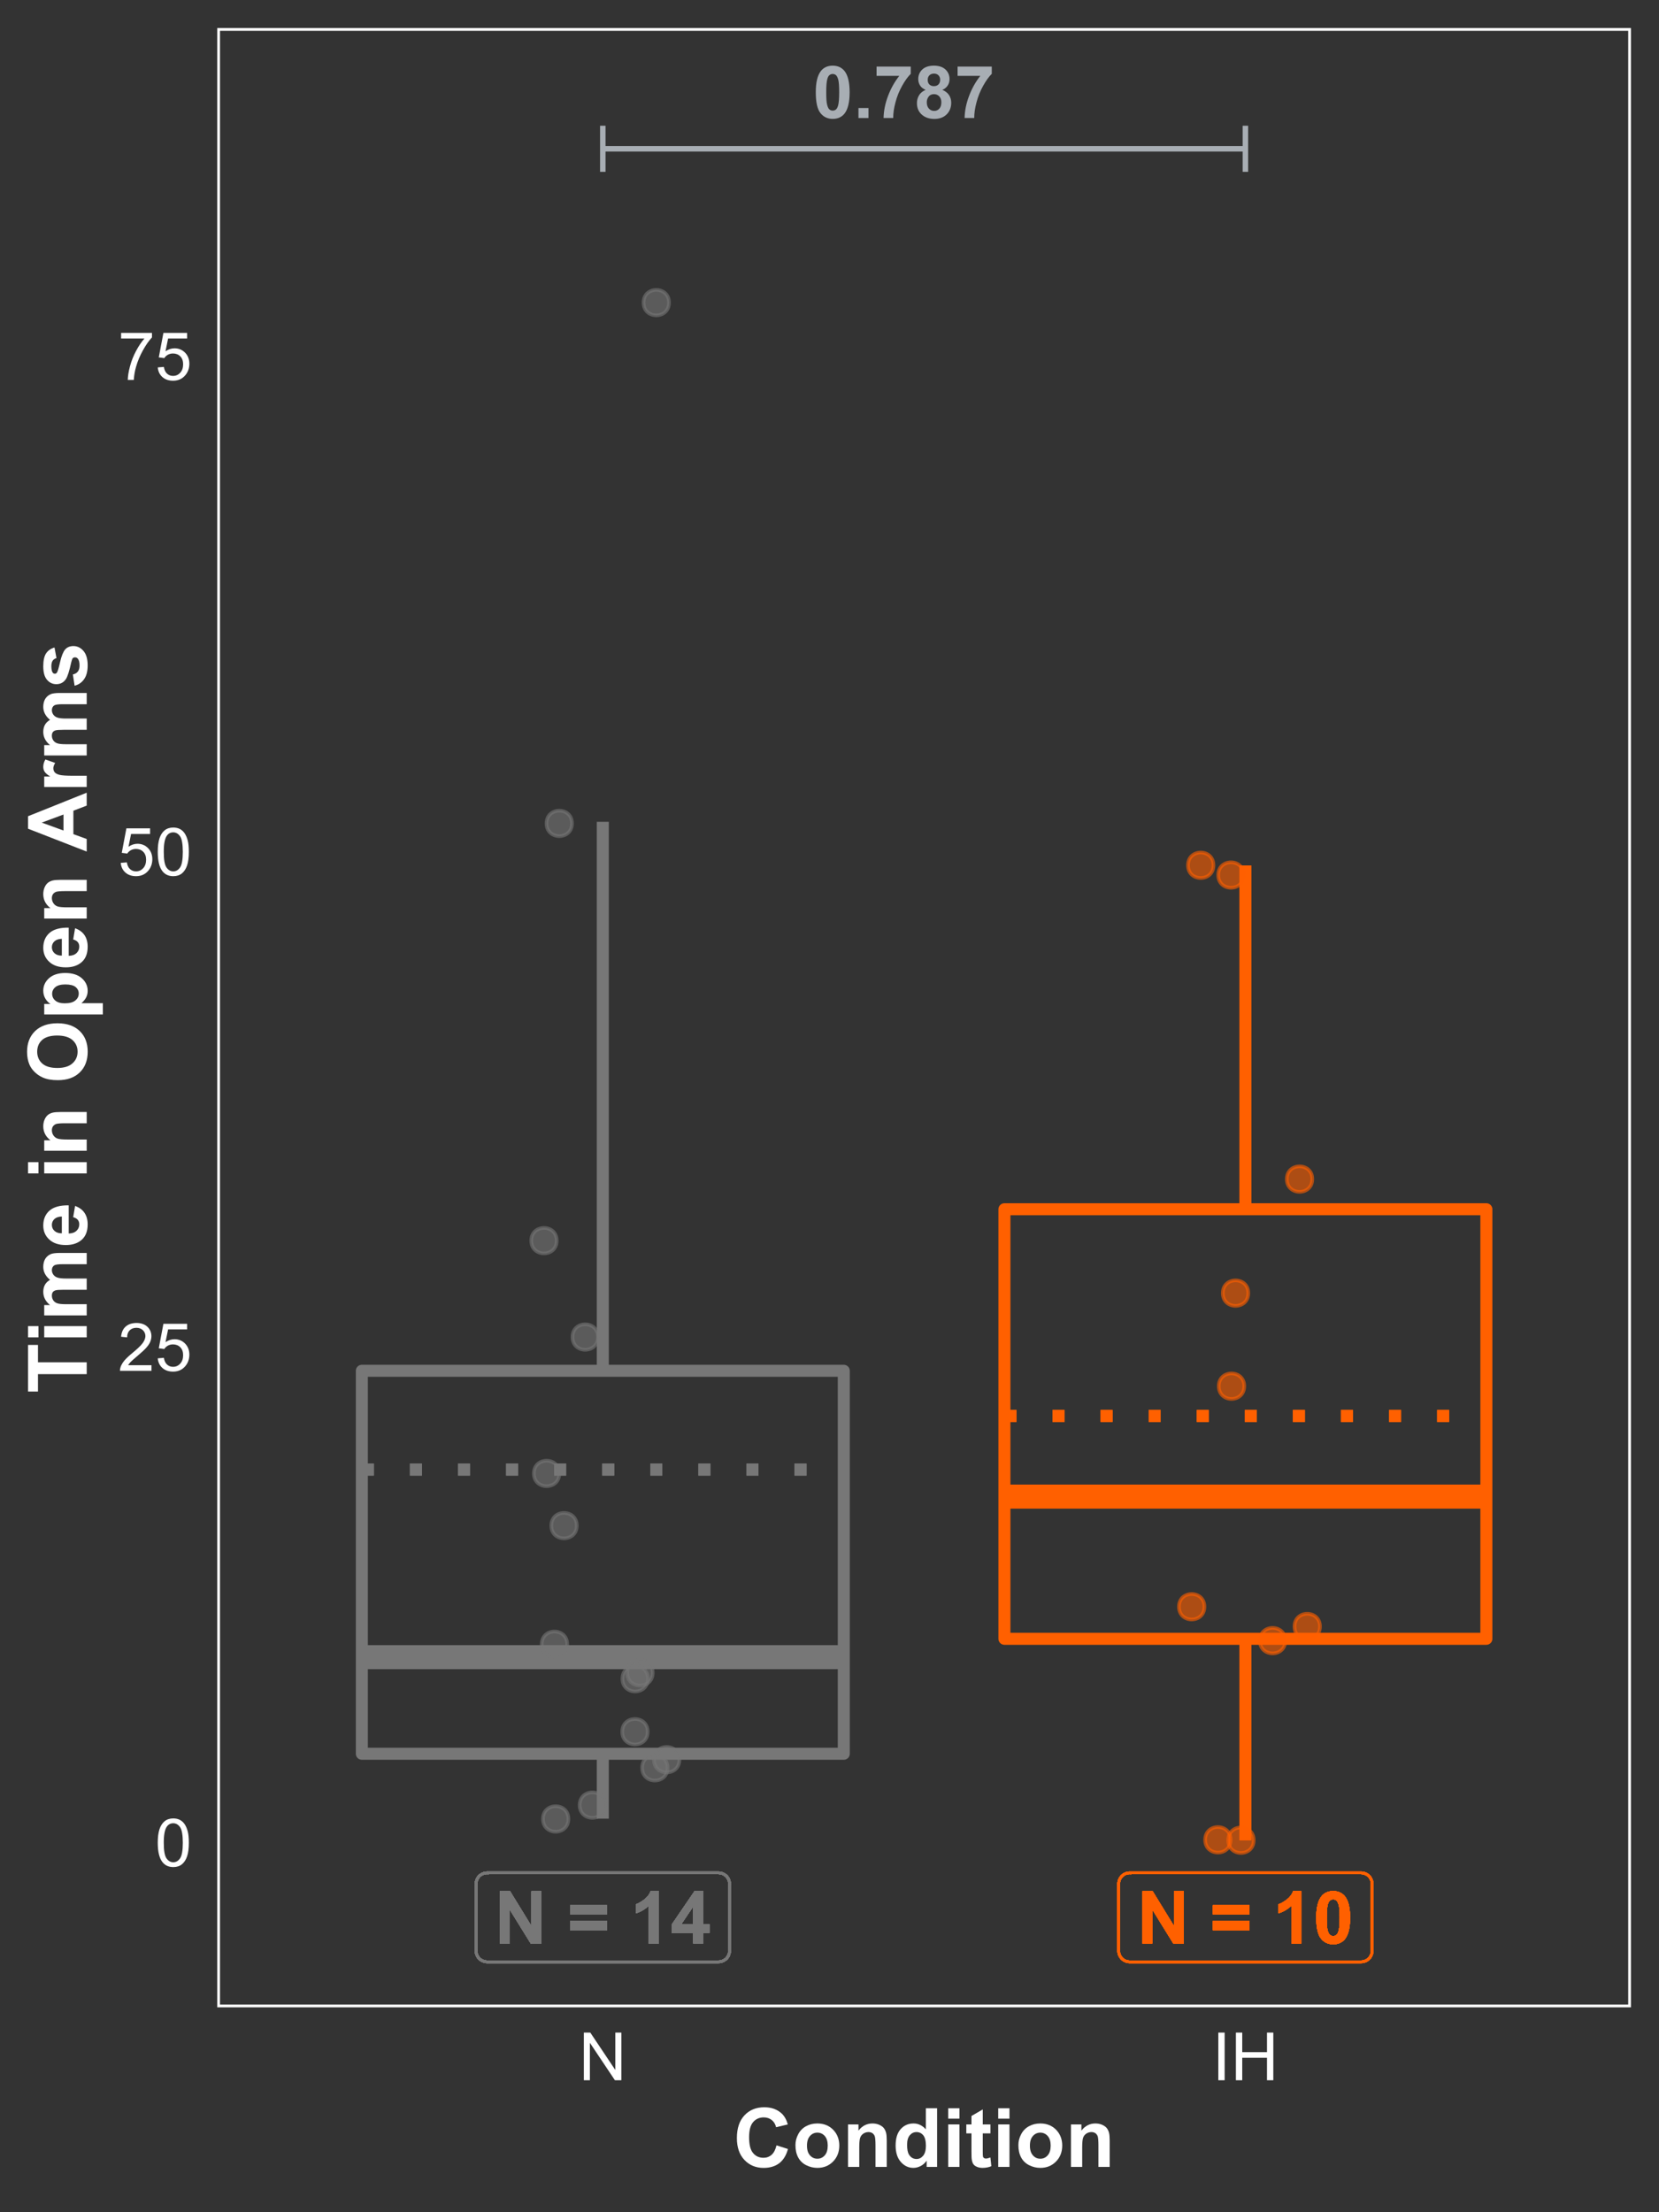 <?xml version="1.0" encoding="UTF-8"?>
<svg xmlns="http://www.w3.org/2000/svg" xmlns:xlink="http://www.w3.org/1999/xlink" width="324pt" height="432pt" viewBox="0 0 324 432" version="1.1">
<rect x="0" y="0" width="324" height="432" fill="#333333" stroke="none"/>
<defs>
<g>
<symbol overflow="visible" id="glyph0-0">
<path style="stroke:none;" d="M 1.777 0 L 1.777 -8.891 L 8.891 -8.891 L 8.891 0 Z M 2 -0.223 L 8.668 -0.223 L 8.668 -8.668 L 2 -8.668 Z M 2 -0.223 "/>
</symbol>
<symbol overflow="visible" id="glyph0-1">
<path style="stroke:none;" d="M 3.902 -10.227 C 4.887 -10.223 5.656 -9.871 6.219 -9.168 C 6.875 -8.332 7.207 -6.949 7.211 -5.023 C 7.207 -3.094 6.875 -1.711 6.211 -0.867 C 5.656 -0.176 4.887 0.168 3.902 0.172 C 2.91 0.168 2.109 -0.207 1.508 -0.969 C 0.898 -1.727 0.598 -3.086 0.598 -5.043 C 0.598 -6.957 0.93 -8.336 1.598 -9.184 C 2.148 -9.875 2.918 -10.223 3.902 -10.227 Z M 3.902 -8.605 C 3.668 -8.602 3.457 -8.527 3.27 -8.379 C 3.082 -8.23 2.938 -7.961 2.84 -7.57 C 2.703 -7.066 2.637 -6.215 2.641 -5.023 C 2.637 -3.824 2.695 -3.004 2.82 -2.559 C 2.938 -2.109 3.09 -1.812 3.273 -1.668 C 3.457 -1.516 3.668 -1.441 3.902 -1.445 C 4.137 -1.441 4.348 -1.516 4.535 -1.668 C 4.719 -1.816 4.859 -2.086 4.965 -2.48 C 5.098 -2.977 5.168 -3.824 5.168 -5.023 C 5.168 -6.215 5.105 -7.035 4.988 -7.484 C 4.863 -7.93 4.711 -8.23 4.531 -8.379 C 4.344 -8.527 4.137 -8.602 3.902 -8.605 Z M 3.902 -8.605 "/>
</symbol>
<symbol overflow="visible" id="glyph0-2">
<path style="stroke:none;" d="M 1.02 0 L 1.02 -1.953 L 2.973 -1.953 L 2.973 0 Z M 1.02 0 "/>
</symbol>
<symbol overflow="visible" id="glyph0-3">
<path style="stroke:none;" d="M 0.605 -8.23 L 0.605 -10.043 L 7.281 -10.043 L 7.281 -8.629 C 6.727 -8.086 6.164 -7.309 5.598 -6.293 C 5.027 -5.277 4.594 -4.199 4.297 -3.059 C 3.992 -1.918 3.848 -0.898 3.855 0 L 1.973 0 C 2 -1.406 2.289 -2.84 2.844 -4.305 C 3.391 -5.766 4.125 -7.074 5.043 -8.23 Z M 0.605 -8.23 "/>
</symbol>
<symbol overflow="visible" id="glyph0-4">
<path style="stroke:none;" d="M 2.277 -5.496 C 1.77 -5.707 1.402 -5.996 1.176 -6.371 C 0.945 -6.742 0.832 -7.152 0.832 -7.598 C 0.832 -8.355 1.098 -8.984 1.629 -9.48 C 2.16 -9.977 2.914 -10.223 3.891 -10.227 C 4.859 -10.223 5.609 -9.977 6.145 -9.48 C 6.676 -8.984 6.941 -8.355 6.945 -7.598 C 6.941 -7.125 6.82 -6.703 6.578 -6.336 C 6.332 -5.965 5.988 -5.688 5.543 -5.496 C 6.105 -5.266 6.535 -4.934 6.832 -4.5 C 7.125 -4.062 7.27 -3.559 7.273 -2.992 C 7.27 -2.051 6.969 -1.285 6.371 -0.699 C 5.77 -0.113 4.973 0.176 3.98 0.18 C 3.051 0.176 2.281 -0.062 1.668 -0.547 C 0.938 -1.117 0.574 -1.906 0.578 -2.91 C 0.574 -3.461 0.711 -3.969 0.984 -4.43 C 1.258 -4.891 1.688 -5.246 2.277 -5.496 Z M 2.68 -7.461 C 2.676 -7.07 2.785 -6.77 3.008 -6.551 C 3.227 -6.332 3.523 -6.223 3.891 -6.223 C 4.258 -6.223 4.551 -6.332 4.777 -6.551 C 4.996 -6.77 5.109 -7.074 5.113 -7.469 C 5.109 -7.832 5 -8.125 4.781 -8.344 C 4.562 -8.562 4.27 -8.672 3.91 -8.676 C 3.531 -8.672 3.234 -8.559 3.012 -8.34 C 2.789 -8.113 2.676 -7.82 2.68 -7.461 Z M 2.5 -3.098 C 2.496 -2.559 2.633 -2.141 2.914 -1.84 C 3.188 -1.539 3.531 -1.387 3.945 -1.391 C 4.344 -1.387 4.68 -1.531 4.945 -1.824 C 5.211 -2.109 5.344 -2.527 5.344 -3.078 C 5.344 -3.551 5.207 -3.934 4.938 -4.227 C 4.668 -4.512 4.328 -4.656 3.918 -4.66 C 3.438 -4.656 3.082 -4.492 2.852 -4.168 C 2.613 -3.836 2.496 -3.48 2.5 -3.098 Z M 2.5 -3.098 "/>
</symbol>
<symbol overflow="visible" id="glyph0-5">
<path style="stroke:none;" d=""/>
</symbol>
<symbol overflow="visible" id="glyph0-6">
<path style="stroke:none;" d="M 1.055 0 L 1.055 -10.184 L 3.055 -10.184 L 7.223 -3.383 L 7.223 -10.184 L 9.133 -10.184 L 9.133 0 L 7.07 0 L 2.965 -6.641 L 2.965 0 Z M 1.055 0 "/>
</symbol>
<symbol overflow="visible" id="glyph0-7">
<path style="stroke:none;" d="M 0.59 -5.668 L 0.59 -7.461 L 7.711 -7.461 L 7.711 -5.668 Z M 0.59 -2.586 L 0.59 -4.383 L 7.711 -4.383 L 7.711 -2.586 Z M 0.59 -2.586 "/>
</symbol>
<symbol overflow="visible" id="glyph0-8">
<path style="stroke:none;" d="M 5.598 0 L 3.648 0 L 3.648 -7.355 C 2.934 -6.684 2.094 -6.191 1.125 -5.875 L 1.125 -7.648 C 1.633 -7.812 2.184 -8.129 2.785 -8.594 C 3.379 -9.059 3.789 -9.602 4.016 -10.227 L 5.598 -10.227 Z M 5.598 0 "/>
</symbol>
<symbol overflow="visible" id="glyph0-9">
<path style="stroke:none;" d="M 4.434 0 L 4.434 -2.051 L 0.266 -2.051 L 0.266 -3.758 L 4.684 -10.227 L 6.32 -10.227 L 6.32 -3.766 L 7.586 -3.766 L 7.586 -2.051 L 6.32 -2.051 L 6.32 0 Z M 4.434 -3.766 L 4.434 -7.246 L 2.09 -3.766 Z M 4.434 -3.766 "/>
</symbol>
<symbol overflow="visible" id="glyph1-0">
<path style="stroke:none;" d="M 1.625 0 L 1.625 -8.125 L 8.125 -8.125 L 8.125 0 Z M 1.828 -0.203 L 7.922 -0.203 L 7.922 -7.922 L 1.828 -7.922 Z M 1.828 -0.203 "/>
</symbol>
<symbol overflow="visible" id="glyph1-1">
<path style="stroke:none;" d="M 0.539 -4.59 C 0.539 -5.684 0.652 -6.57 0.879 -7.242 C 1.105 -7.914 1.441 -8.43 1.887 -8.797 C 2.332 -9.156 2.895 -9.34 3.574 -9.344 C 4.074 -9.34 4.512 -9.238 4.887 -9.043 C 5.262 -8.84 5.57 -8.551 5.82 -8.172 C 6.062 -7.793 6.258 -7.332 6.398 -6.789 C 6.539 -6.242 6.609 -5.508 6.609 -4.59 C 6.609 -3.496 6.496 -2.617 6.27 -1.945 C 6.043 -1.273 5.707 -0.754 5.262 -0.387 C 4.816 -0.023 4.254 0.156 3.574 0.16 C 2.676 0.156 1.969 -0.16 1.461 -0.805 C 0.844 -1.578 0.539 -2.84 0.539 -4.59 Z M 1.715 -4.59 C 1.711 -3.059 1.891 -2.043 2.25 -1.539 C 2.605 -1.031 3.047 -0.777 3.574 -0.781 C 4.098 -0.777 4.535 -1.031 4.895 -1.543 C 5.25 -2.047 5.43 -3.062 5.434 -4.59 C 5.43 -6.117 5.25 -7.137 4.895 -7.641 C 4.535 -8.145 4.094 -8.395 3.562 -8.398 C 3.035 -8.395 2.613 -8.172 2.305 -7.73 C 1.906 -7.16 1.711 -6.113 1.715 -4.59 Z M 1.715 -4.59 "/>
</symbol>
<symbol overflow="visible" id="glyph1-2">
<path style="stroke:none;" d="M 6.543 -1.098 L 6.543 0 L 0.395 0 C 0.383 -0.273 0.43 -0.535 0.527 -0.793 C 0.684 -1.207 0.934 -1.621 1.277 -2.031 C 1.621 -2.434 2.117 -2.902 2.773 -3.441 C 3.781 -4.266 4.465 -4.922 4.824 -5.41 C 5.176 -5.891 5.355 -6.352 5.359 -6.785 C 5.355 -7.238 5.191 -7.617 4.871 -7.93 C 4.543 -8.238 4.121 -8.395 3.605 -8.398 C 3.051 -8.395 2.613 -8.23 2.285 -7.902 C 1.953 -7.57 1.785 -7.113 1.785 -6.531 L 0.609 -6.652 C 0.688 -7.523 0.988 -8.191 1.516 -8.652 C 2.039 -9.109 2.746 -9.34 3.633 -9.344 C 4.523 -9.34 5.227 -9.094 5.75 -8.602 C 6.266 -8.105 6.527 -7.492 6.531 -6.762 C 6.527 -6.387 6.449 -6.02 6.301 -5.66 C 6.145 -5.301 5.895 -4.922 5.543 -4.523 C 5.191 -4.125 4.602 -3.578 3.781 -2.887 C 3.094 -2.309 2.656 -1.918 2.461 -1.715 C 2.266 -1.508 2.105 -1.301 1.98 -1.098 Z M 6.543 -1.098 "/>
</symbol>
<symbol overflow="visible" id="glyph1-3">
<path style="stroke:none;" d="M 0.539 -2.438 L 1.738 -2.539 C 1.824 -1.953 2.031 -1.516 2.355 -1.223 C 2.68 -0.926 3.07 -0.777 3.531 -0.781 C 4.078 -0.777 4.543 -0.984 4.926 -1.402 C 5.305 -1.812 5.496 -2.363 5.496 -3.055 C 5.496 -3.703 5.312 -4.219 4.945 -4.594 C 4.578 -4.969 4.098 -5.156 3.512 -5.16 C 3.137 -5.156 2.805 -5.074 2.512 -4.91 C 2.215 -4.742 1.984 -4.523 1.816 -4.258 L 0.742 -4.398 L 1.645 -9.18 L 6.273 -9.18 L 6.273 -8.086 L 2.559 -8.086 L 2.055 -5.586 C 2.613 -5.973 3.199 -6.168 3.816 -6.172 C 4.625 -6.168 5.312 -5.887 5.871 -5.324 C 6.43 -4.758 6.707 -4.035 6.711 -3.156 C 6.707 -2.309 6.461 -1.582 5.973 -0.973 C 5.371 -0.219 4.559 0.156 3.531 0.16 C 2.68 0.156 1.988 -0.078 1.453 -0.551 C 0.918 -1.023 0.613 -1.652 0.539 -2.438 Z M 0.539 -2.438 "/>
</symbol>
<symbol overflow="visible" id="glyph1-4">
<path style="stroke:none;" d="M 0.617 -8.086 L 0.617 -9.184 L 6.641 -9.184 L 6.641 -8.297 C 6.043 -7.664 5.457 -6.824 4.875 -5.781 C 4.293 -4.734 3.844 -3.66 3.531 -2.559 C 3.301 -1.777 3.152 -0.926 3.09 0 L 1.918 0 C 1.926 -0.73 2.07 -1.613 2.348 -2.652 C 2.621 -3.688 3.016 -4.688 3.531 -5.652 C 4.043 -6.613 4.59 -7.426 5.172 -8.086 Z M 0.617 -8.086 "/>
</symbol>
<symbol overflow="visible" id="glyph1-5">
<path style="stroke:none;" d="M 0.992 0 L 0.992 -9.305 L 2.254 -9.305 L 7.141 -2 L 7.141 -9.305 L 8.32 -9.305 L 8.32 0 L 7.059 0 L 2.172 -7.312 L 2.172 0 Z M 0.992 0 "/>
</symbol>
<symbol overflow="visible" id="glyph1-6">
<path style="stroke:none;" d="M 1.211 0 L 1.211 -9.305 L 2.445 -9.305 L 2.445 0 Z M 1.211 0 "/>
</symbol>
<symbol overflow="visible" id="glyph1-7">
<path style="stroke:none;" d="M 1.039 0 L 1.039 -9.305 L 2.273 -9.305 L 2.273 -5.484 L 7.109 -5.484 L 7.109 -9.305 L 8.34 -9.305 L 8.34 0 L 7.109 0 L 7.109 -4.387 L 2.273 -4.387 L 2.273 0 Z M 1.039 0 "/>
</symbol>
<symbol overflow="visible" id="glyph2-0">
<path style="stroke:none;" d="M 2 0 L 2 -10 L 10 -10 L 10 0 Z M 2.25 -0.25 L 9.75 -0.25 L 9.75 -9.75 L 2.25 -9.75 Z M 2.25 -0.25 "/>
</symbol>
<symbol overflow="visible" id="glyph2-1">
<path style="stroke:none;" d="M 8.492 -4.211 L 10.734 -3.5 C 10.391 -2.246 9.816 -1.32 9.02 -0.715 C 8.215 -0.109 7.203 0.191 5.977 0.195 C 4.453 0.191 3.203 -0.324 2.227 -1.363 C 1.246 -2.398 0.754 -3.82 0.758 -5.625 C 0.754 -7.531 1.246 -9.012 2.234 -10.066 C 3.215 -11.121 4.512 -11.648 6.117 -11.648 C 7.516 -11.648 8.652 -11.234 9.531 -10.406 C 10.051 -9.914 10.441 -9.211 10.703 -8.297 L 8.414 -7.75 C 8.277 -8.34 7.992 -8.809 7.566 -9.156 C 7.133 -9.496 6.613 -9.668 6 -9.672 C 5.148 -9.668 4.457 -9.363 3.934 -8.758 C 3.402 -8.145 3.141 -7.156 3.141 -5.797 C 3.141 -4.344 3.398 -3.312 3.922 -2.703 C 4.438 -2.086 5.117 -1.781 5.953 -1.781 C 6.566 -1.781 7.094 -1.977 7.539 -2.367 C 7.98 -2.758 8.297 -3.371 8.492 -4.211 Z M 8.492 -4.211 "/>
</symbol>
<symbol overflow="visible" id="glyph2-2">
<path style="stroke:none;" d="M 0.641 -4.266 C 0.637 -4.992 0.816 -5.695 1.18 -6.383 C 1.535 -7.062 2.047 -7.586 2.707 -7.945 C 3.363 -8.305 4.098 -8.484 4.914 -8.484 C 6.168 -8.484 7.195 -8.074 8 -7.262 C 8.797 -6.441 9.199 -5.414 9.203 -4.172 C 9.199 -2.914 8.793 -1.871 7.988 -1.051 C 7.176 -0.223 6.156 0.188 4.93 0.188 C 4.164 0.188 3.441 0.016 2.754 -0.328 C 2.062 -0.672 1.535 -1.176 1.18 -1.84 C 0.816 -2.504 0.637 -3.312 0.641 -4.266 Z M 2.891 -4.148 C 2.887 -3.324 3.082 -2.691 3.477 -2.258 C 3.863 -1.816 4.348 -1.598 4.922 -1.602 C 5.492 -1.598 5.973 -1.816 6.363 -2.258 C 6.75 -2.691 6.941 -3.328 6.945 -4.164 C 6.941 -4.973 6.75 -5.598 6.363 -6.039 C 5.973 -6.473 5.492 -6.691 4.922 -6.695 C 4.348 -6.691 3.863 -6.473 3.477 -6.039 C 3.082 -5.598 2.887 -4.969 2.891 -4.148 Z M 2.891 -4.148 "/>
</symbol>
<symbol overflow="visible" id="glyph2-3">
<path style="stroke:none;" d="M 8.695 0 L 6.5 0 L 6.5 -4.234 C 6.496 -5.129 6.449 -5.707 6.359 -5.973 C 6.262 -6.23 6.109 -6.438 5.902 -6.586 C 5.688 -6.73 5.434 -6.801 5.141 -6.805 C 4.758 -6.801 4.418 -6.699 4.117 -6.492 C 3.812 -6.281 3.605 -6.004 3.496 -5.664 C 3.383 -5.316 3.328 -4.68 3.328 -3.758 L 3.328 0 L 1.133 0 L 1.133 -8.297 L 3.172 -8.297 L 3.172 -7.078 C 3.891 -8.016 4.805 -8.484 5.906 -8.484 C 6.391 -8.484 6.832 -8.395 7.234 -8.223 C 7.633 -8.043 7.938 -7.82 8.145 -7.555 C 8.348 -7.281 8.488 -6.977 8.574 -6.633 C 8.652 -6.289 8.695 -5.797 8.695 -5.156 Z M 8.695 0 "/>
</symbol>
<symbol overflow="visible" id="glyph2-4">
<path style="stroke:none;" d="M 8.758 0 L 6.719 0 L 6.719 -1.219 C 6.379 -0.742 5.98 -0.387 5.52 -0.16 C 5.059 0.074 4.594 0.188 4.125 0.188 C 3.172 0.188 2.355 -0.195 1.676 -0.965 C 0.996 -1.73 0.656 -2.801 0.656 -4.18 C 0.656 -5.582 0.984 -6.652 1.648 -7.387 C 2.305 -8.117 3.141 -8.484 4.156 -8.484 C 5.078 -8.484 5.883 -8.098 6.562 -7.328 L 6.562 -11.453 L 8.758 -11.453 Z M 2.898 -4.328 C 2.895 -3.441 3.016 -2.801 3.266 -2.406 C 3.617 -1.832 4.113 -1.547 4.75 -1.547 C 5.254 -1.547 5.684 -1.762 6.039 -2.191 C 6.391 -2.621 6.566 -3.262 6.57 -4.117 C 6.566 -5.066 6.395 -5.754 6.055 -6.176 C 5.707 -6.594 5.27 -6.801 4.734 -6.805 C 4.211 -6.801 3.773 -6.594 3.426 -6.184 C 3.07 -5.766 2.895 -5.148 2.898 -4.328 Z M 2.898 -4.328 "/>
</symbol>
<symbol overflow="visible" id="glyph2-5">
<path style="stroke:none;" d="M 1.148 -9.422 L 1.148 -11.453 L 3.344 -11.453 L 3.344 -9.422 Z M 1.148 0 L 1.148 -8.297 L 3.344 -8.297 L 3.344 0 Z M 1.148 0 "/>
</symbol>
<symbol overflow="visible" id="glyph2-6">
<path style="stroke:none;" d="M 4.953 -8.297 L 4.953 -6.547 L 3.453 -6.547 L 3.453 -3.203 C 3.449 -2.523 3.465 -2.129 3.496 -2.02 C 3.523 -1.906 3.59 -1.812 3.691 -1.742 C 3.793 -1.664 3.914 -1.629 4.062 -1.633 C 4.262 -1.629 4.559 -1.699 4.945 -1.844 L 5.133 -0.141 C 4.621 0.078 4.043 0.188 3.398 0.188 C 3 0.188 2.641 0.121 2.328 -0.012 C 2.008 -0.145 1.777 -0.316 1.629 -0.527 C 1.48 -0.738 1.375 -1.023 1.32 -1.383 C 1.27 -1.637 1.246 -2.152 1.25 -2.93 L 1.25 -6.547 L 0.242 -6.547 L 0.242 -8.297 L 1.25 -8.297 L 1.25 -9.945 L 3.453 -11.227 L 3.453 -8.297 Z M 4.953 -8.297 "/>
</symbol>
<symbol overflow="visible" id="glyph3-0">
<path style="stroke:none;" d="M 0 -2 L -10 -2 L -10 -10 L 0 -10 Z M -0.25 -2.25 L -0.25 -9.75 L -9.75 -9.75 L -9.75 -2.25 Z M -0.25 -2.25 "/>
</symbol>
<symbol overflow="visible" id="glyph3-1">
<path style="stroke:none;" d="M 0 -3.742 L -9.516 -3.742 L -9.516 -0.344 L -11.453 -0.344 L -11.453 -9.445 L -9.516 -9.445 L -9.516 -6.055 L 0 -6.055 Z M 0 -3.742 "/>
</symbol>
<symbol overflow="visible" id="glyph3-2">
<path style="stroke:none;" d="M -9.422 -1.148 L -11.453 -1.148 L -11.453 -3.344 L -9.422 -3.344 Z M 0 -1.148 L -8.297 -1.148 L -8.297 -3.344 L 0 -3.344 Z M 0 -1.148 "/>
</symbol>
<symbol overflow="visible" id="glyph3-3">
<path style="stroke:none;" d="M -8.297 -0.984 L -8.297 -3.008 L -7.164 -3.008 C -8.043 -3.727 -8.484 -4.59 -8.484 -5.594 C -8.484 -6.121 -8.375 -6.582 -8.156 -6.977 C -7.938 -7.363 -7.605 -7.684 -7.164 -7.938 C -7.605 -8.301 -7.938 -8.695 -8.156 -9.117 C -8.375 -9.539 -8.484 -9.988 -8.484 -10.469 C -8.484 -11.074 -8.359 -11.59 -8.113 -12.016 C -7.863 -12.434 -7.5 -12.75 -7.023 -12.961 C -6.668 -13.109 -6.094 -13.184 -5.305 -13.188 L 0 -13.188 L 0 -10.992 L -4.742 -10.992 C -5.562 -10.992 -6.094 -10.914 -6.336 -10.766 C -6.645 -10.559 -6.801 -10.246 -6.805 -9.828 C -6.801 -9.516 -6.707 -9.227 -6.523 -8.961 C -6.332 -8.688 -6.059 -8.492 -5.699 -8.375 C -5.336 -8.25 -4.766 -8.191 -3.984 -8.195 L 0 -8.195 L 0 -6 L -4.547 -6 C -5.352 -6 -5.871 -5.961 -6.109 -5.883 C -6.34 -5.805 -6.516 -5.684 -6.633 -5.52 C -6.746 -5.355 -6.801 -5.133 -6.805 -4.852 C -6.801 -4.512 -6.711 -4.207 -6.531 -3.938 C -6.348 -3.664 -6.086 -3.469 -5.742 -3.355 C -5.398 -3.234 -4.828 -3.176 -4.031 -3.18 L 0 -3.18 L 0 -0.984 Z M -8.297 -0.984 "/>
</symbol>
<symbol overflow="visible" id="glyph3-4">
<path style="stroke:none;" d="M -2.641 -5.953 L -2.273 -8.141 C -1.469 -7.855 -0.855 -7.414 -0.441 -6.809 C -0.02 -6.199 0.188 -5.438 0.188 -4.531 C 0.188 -3.086 -0.281 -2.02 -1.227 -1.328 C -1.977 -0.777 -2.93 -0.504 -4.086 -0.508 C -5.457 -0.504 -6.535 -0.863 -7.316 -1.586 C -8.094 -2.301 -8.484 -3.211 -8.484 -4.312 C -8.484 -5.547 -8.074 -6.52 -7.262 -7.234 C -6.441 -7.945 -5.195 -8.285 -3.516 -8.258 L -3.516 -2.758 C -2.863 -2.77 -2.355 -2.945 -1.996 -3.289 C -1.633 -3.625 -1.453 -4.047 -1.453 -4.555 C -1.453 -4.895 -1.547 -5.184 -1.734 -5.422 C -1.922 -5.652 -2.223 -5.832 -2.641 -5.953 Z M -4.859 -6.078 C -5.492 -6.059 -5.977 -5.895 -6.309 -5.586 C -6.637 -5.27 -6.801 -4.891 -6.805 -4.445 C -6.801 -3.965 -6.629 -3.57 -6.281 -3.258 C -5.93 -2.945 -5.453 -2.789 -4.859 -2.797 Z M -4.859 -6.078 "/>
</symbol>
<symbol overflow="visible" id="glyph3-5">
<path style="stroke:none;" d="M 0 -8.695 L 0 -6.5 L -4.234 -6.5 C -5.129 -6.496 -5.707 -6.449 -5.973 -6.359 C -6.23 -6.262 -6.438 -6.109 -6.586 -5.902 C -6.73 -5.688 -6.801 -5.434 -6.805 -5.141 C -6.801 -4.758 -6.699 -4.418 -6.492 -4.117 C -6.281 -3.812 -6.004 -3.605 -5.664 -3.496 C -5.316 -3.383 -4.68 -3.328 -3.758 -3.328 L 0 -3.328 L 0 -1.133 L -8.297 -1.133 L -8.297 -3.172 L -7.078 -3.172 C -8.016 -3.891 -8.484 -4.805 -8.484 -5.906 C -8.484 -6.391 -8.395 -6.832 -8.223 -7.234 C -8.043 -7.633 -7.82 -7.938 -7.555 -8.145 C -7.281 -8.348 -6.977 -8.488 -6.633 -8.574 C -6.289 -8.652 -5.797 -8.695 -5.156 -8.695 Z M 0 -8.695 "/>
</symbol>
<symbol overflow="visible" id="glyph3-6">
<path style="stroke:none;" d="M -5.656 -0.695 C -6.82 -0.691 -7.801 -0.867 -8.594 -1.219 C -9.176 -1.477 -9.699 -1.832 -10.164 -2.285 C -10.625 -2.734 -10.969 -3.227 -11.195 -3.766 C -11.496 -4.477 -11.648 -5.301 -11.648 -6.234 C -11.648 -7.922 -11.125 -9.27 -10.078 -10.285 C -9.031 -11.293 -7.574 -11.801 -5.711 -11.805 C -3.859 -11.801 -2.414 -11.297 -1.371 -10.297 C -0.328 -9.289 0.191 -7.945 0.195 -6.266 C 0.191 -4.559 -0.324 -3.207 -1.363 -2.203 C -2.398 -1.195 -3.828 -0.691 -5.656 -0.695 Z M -5.734 -3.078 C -4.434 -3.074 -3.449 -3.375 -2.785 -3.977 C -2.113 -4.574 -1.781 -5.336 -1.781 -6.258 C -1.781 -7.18 -2.113 -7.934 -2.777 -8.527 C -3.441 -9.113 -4.438 -9.41 -5.766 -9.414 C -7.078 -9.41 -8.055 -9.121 -8.703 -8.551 C -9.344 -7.973 -9.668 -7.211 -9.672 -6.258 C -9.668 -5.305 -9.34 -4.535 -8.691 -3.953 C -8.035 -3.367 -7.051 -3.074 -5.734 -3.078 Z M -5.734 -3.078 "/>
</symbol>
<symbol overflow="visible" id="glyph3-7">
<path style="stroke:none;" d="M -8.297 -1.086 L -8.297 -3.133 L -7.078 -3.133 C -7.492 -3.395 -7.828 -3.754 -8.094 -4.211 C -8.352 -4.66 -8.484 -5.164 -8.484 -5.719 C -8.484 -6.68 -8.105 -7.496 -7.352 -8.172 C -6.594 -8.84 -5.543 -9.176 -4.195 -9.18 C -2.809 -9.176 -1.73 -8.836 -0.965 -8.164 C -0.195 -7.484 0.188 -6.664 0.188 -5.703 C 0.188 -5.242 0.098 -4.828 -0.086 -4.457 C -0.266 -4.082 -0.578 -3.691 -1.023 -3.281 L 3.156 -3.281 L 3.156 -1.086 Z M -4.289 -3.258 C -3.355 -3.258 -2.664 -3.441 -2.223 -3.812 C -1.773 -4.18 -1.551 -4.629 -1.555 -5.164 C -1.551 -5.672 -1.758 -6.098 -2.168 -6.438 C -2.574 -6.773 -3.242 -6.941 -4.18 -6.945 C -5.047 -6.941 -5.695 -6.77 -6.117 -6.422 C -6.539 -6.07 -6.75 -5.637 -6.75 -5.125 C -6.75 -4.586 -6.543 -4.141 -6.129 -3.789 C -5.715 -3.434 -5.102 -3.258 -4.289 -3.258 Z M -4.289 -3.258 "/>
</symbol>
<symbol overflow="visible" id="glyph3-8">
<path style="stroke:none;" d="M 0 -11.492 L 0 -8.977 L -2.602 -7.977 L -2.602 -3.398 L 0 -2.453 L 0 0 L -11.453 -4.461 L -11.453 -6.906 Z M -4.531 -7.234 L -8.781 -5.656 L -4.531 -4.109 Z M -4.531 -7.234 "/>
</symbol>
<symbol overflow="visible" id="glyph3-9">
<path style="stroke:none;" d="M 0 -3.25 L 0 -1.055 L -8.297 -1.055 L -8.297 -3.094 L -7.117 -3.094 C -7.672 -3.441 -8.039 -3.754 -8.219 -4.035 C -8.395 -4.312 -8.484 -4.629 -8.484 -4.984 C -8.484 -5.48 -8.344 -5.961 -8.07 -6.43 L -6.156 -5.75 C -6.395 -5.375 -6.516 -5.031 -6.516 -4.719 C -6.516 -4.406 -6.43 -4.148 -6.262 -3.938 C -6.09 -3.723 -5.785 -3.555 -5.344 -3.434 C -4.898 -3.309 -3.969 -3.246 -2.562 -3.25 Z M 0 -3.25 "/>
</symbol>
<symbol overflow="visible" id="glyph3-10">
<path style="stroke:none;" d="M -2.367 -0.375 L -2.703 -2.578 C -2.273 -2.672 -1.949 -2.859 -1.73 -3.148 C -1.504 -3.43 -1.395 -3.832 -1.398 -4.352 C -1.395 -4.918 -1.5 -5.344 -1.711 -5.633 C -1.855 -5.82 -2.051 -5.918 -2.297 -5.922 C -2.461 -5.918 -2.598 -5.867 -2.711 -5.766 C -2.812 -5.656 -2.91 -5.41 -3 -5.031 C -3.391 -3.258 -3.746 -2.137 -4.07 -1.664 C -4.516 -1.008 -5.137 -0.68 -5.938 -0.68 C -6.652 -0.68 -7.258 -0.961 -7.75 -1.531 C -8.238 -2.094 -8.484 -2.977 -8.484 -4.172 C -8.484 -5.305 -8.297 -6.148 -7.93 -6.703 C -7.555 -7.254 -7.008 -7.633 -6.289 -7.844 L -5.906 -5.773 C -6.227 -5.68 -6.473 -5.512 -6.648 -5.27 C -6.816 -5.02 -6.902 -4.668 -6.906 -4.211 C -6.902 -3.629 -6.82 -3.215 -6.664 -2.969 C -6.547 -2.801 -6.398 -2.719 -6.219 -2.719 C -6.059 -2.719 -5.926 -2.789 -5.82 -2.938 C -5.672 -3.133 -5.469 -3.816 -5.203 -4.988 C -4.938 -6.152 -4.609 -6.969 -4.227 -7.438 C -3.832 -7.891 -3.289 -8.121 -2.594 -8.125 C -1.832 -8.121 -1.18 -7.805 -0.633 -7.172 C -0.086 -6.535 0.188 -5.594 0.188 -4.352 C 0.188 -3.219 -0.039 -2.324 -0.5 -1.668 C -0.953 -1.008 -1.578 -0.578 -2.367 -0.375 Z M -2.367 -0.375 "/>
</symbol>
</g>
<clipPath id="clip1">
  <path d="M 42.43 5.48 L 318.52 5.48 L 318.52 391.988 L 42.43 391.988 Z M 42.43 5.48 "/>
</clipPath>
</defs>
<g id="surface5107">
<path style="fill:none;stroke-width:2.347;stroke-linecap:butt;stroke-linejoin:round;stroke:rgb(46.667%,46.667%,46.667%);stroke-opacity:1;stroke-miterlimit:10;" d="M 117.727 267.684 L 117.727 160.48 "/>
<path style="fill:none;stroke-width:2.347;stroke-linecap:butt;stroke-linejoin:round;stroke:rgb(46.667%,46.667%,46.667%);stroke-opacity:1;stroke-miterlimit:10;" d="M 117.727 342.473 L 117.727 355.145 "/>
<path style="fill:none;stroke-width:2.347;stroke-linecap:round;stroke-linejoin:round;stroke:rgb(46.667%,46.667%,46.667%);stroke-opacity:1;stroke-miterlimit:10;" d="M 70.668 267.684 L 70.668 342.473 L 164.789 342.473 L 164.789 267.684 Z M 70.668 267.684 "/>
<path style="fill:none;stroke-width:4.695;stroke-linecap:butt;stroke-linejoin:round;stroke:rgb(46.667%,46.667%,46.667%);stroke-opacity:1;stroke-miterlimit:10;" d="M 70.668 323.605 L 164.789 323.605 "/>
<path style="fill:none;stroke-width:2.347;stroke-linecap:butt;stroke-linejoin:round;stroke:rgb(100%,37.647%,0%);stroke-opacity:1;stroke-miterlimit:10;" d="M 243.223 236.141 L 243.223 168.996 "/>
<path style="fill:none;stroke-width:2.347;stroke-linecap:butt;stroke-linejoin:round;stroke:rgb(100%,37.647%,0%);stroke-opacity:1;stroke-miterlimit:10;" d="M 243.223 320.023 L 243.223 359.402 "/>
<path style="fill:none;stroke-width:2.347;stroke-linecap:round;stroke-linejoin:round;stroke:rgb(100%,37.647%,0%);stroke-opacity:1;stroke-miterlimit:10;" d="M 196.164 236.141 L 196.164 320.023 L 290.285 320.023 L 290.285 236.141 Z M 196.164 236.141 "/>
<path style="fill:none;stroke-width:4.695;stroke-linecap:butt;stroke-linejoin:round;stroke:rgb(100%,37.647%,0%);stroke-opacity:1;stroke-miterlimit:10;" d="M 196.164 292.258 L 290.285 292.258 "/>
<path style="fill:none;stroke-width:2.347;stroke-linecap:butt;stroke-linejoin:round;stroke:rgb(46.667%,46.667%,46.667%);stroke-opacity:1;stroke-dasharray:2.347,7.042;stroke-miterlimit:10;" d="M 70.668 286.977 L 164.789 286.977 "/>
<path style="fill:none;stroke-width:2.347;stroke-linecap:butt;stroke-linejoin:round;stroke:rgb(46.667%,46.667%,46.667%);stroke-opacity:1;stroke-dasharray:2.347,7.042;stroke-miterlimit:10;" d="M 117.727 286.977 L 117.727 286.977 "/>
<path style="fill:none;stroke-width:2.347;stroke-linecap:butt;stroke-linejoin:round;stroke:rgb(46.667%,46.667%,46.667%);stroke-opacity:1;stroke-dasharray:2.347,7.042;stroke-miterlimit:10;" d="M 70.668 286.977 L 164.789 286.977 "/>
<path style="fill:none;stroke-width:2.347;stroke-linecap:butt;stroke-linejoin:round;stroke:rgb(100%,37.647%,0%);stroke-opacity:1;stroke-dasharray:2.347,7.042;stroke-miterlimit:10;" d="M 196.164 276.508 L 290.285 276.508 "/>
<path style="fill:none;stroke-width:2.347;stroke-linecap:butt;stroke-linejoin:round;stroke:rgb(100%,37.647%,0%);stroke-opacity:1;stroke-dasharray:2.347,7.042;stroke-miterlimit:10;" d="M 243.223 276.508 L 243.223 276.508 "/>
<path style="fill:none;stroke-width:2.347;stroke-linecap:butt;stroke-linejoin:round;stroke:rgb(100%,37.647%,0%);stroke-opacity:1;stroke-dasharray:2.347,7.042;stroke-miterlimit:10;" d="M 196.164 276.508 L 290.285 276.508 "/>
<path style="fill-rule:nonzero;fill:rgb(46.667%,46.667%,46.667%);fill-opacity:0.6;stroke-width:0.709;stroke-linecap:round;stroke-linejoin:round;stroke:rgb(46.667%,46.667%,46.667%);stroke-opacity:0.6;stroke-miterlimit:10;" d="M 126.496 338.168 C 126.496 341.488 121.52 341.488 121.52 338.168 C 121.52 334.852 126.496 334.852 126.496 338.168 "/>
<path style="fill-rule:nonzero;fill:rgb(46.667%,46.667%,46.667%);fill-opacity:0.6;stroke-width:0.709;stroke-linecap:round;stroke-linejoin:round;stroke:rgb(46.667%,46.667%,46.667%);stroke-opacity:0.6;stroke-miterlimit:10;" d="M 108.73 242.273 C 108.73 245.59 103.754 245.59 103.754 242.273 C 103.754 238.957 108.73 238.957 108.73 242.273 "/>
<path style="fill-rule:nonzero;fill:rgb(46.667%,46.667%,46.667%);fill-opacity:0.6;stroke-width:0.709;stroke-linecap:round;stroke-linejoin:round;stroke:rgb(46.667%,46.667%,46.667%);stroke-opacity:0.6;stroke-miterlimit:10;" d="M 130.66 59.094 C 130.66 62.414 125.684 62.414 125.684 59.094 C 125.684 55.777 130.66 55.777 130.66 59.094 "/>
<path style="fill-rule:nonzero;fill:rgb(46.667%,46.667%,46.667%);fill-opacity:0.6;stroke-width:0.709;stroke-linecap:round;stroke-linejoin:round;stroke:rgb(46.667%,46.667%,46.667%);stroke-opacity:0.6;stroke-miterlimit:10;" d="M 132.691 343.633 C 132.691 346.949 127.715 346.949 127.715 343.633 C 127.715 340.312 132.691 340.312 132.691 343.633 "/>
<path style="fill-rule:nonzero;fill:rgb(46.667%,46.667%,46.667%);fill-opacity:0.6;stroke-width:0.709;stroke-linecap:round;stroke-linejoin:round;stroke:rgb(46.667%,46.667%,46.667%);stroke-opacity:0.6;stroke-miterlimit:10;" d="M 111.715 160.793 C 111.715 164.109 106.738 164.109 106.738 160.793 C 106.738 157.473 111.715 157.473 111.715 160.793 "/>
<path style="fill-rule:nonzero;fill:rgb(46.667%,46.667%,46.667%);fill-opacity:0.6;stroke-width:0.709;stroke-linecap:round;stroke-linejoin:round;stroke:rgb(46.667%,46.667%,46.667%);stroke-opacity:0.6;stroke-miterlimit:10;" d="M 111.012 355.207 C 111.012 358.523 106.035 358.523 106.035 355.207 C 106.035 351.887 111.012 351.887 111.012 355.207 "/>
<path style="fill-rule:nonzero;fill:rgb(46.667%,46.667%,46.667%);fill-opacity:0.6;stroke-width:0.709;stroke-linecap:round;stroke-linejoin:round;stroke:rgb(46.667%,46.667%,46.667%);stroke-opacity:0.6;stroke-miterlimit:10;" d="M 112.645 297.926 C 112.645 301.242 107.668 301.242 107.668 297.926 C 107.668 294.609 112.645 294.609 112.645 297.926 "/>
<path style="fill-rule:nonzero;fill:rgb(46.667%,46.667%,46.667%);fill-opacity:0.6;stroke-width:0.709;stroke-linecap:round;stroke-linejoin:round;stroke:rgb(46.667%,46.667%,46.667%);stroke-opacity:0.6;stroke-miterlimit:10;" d="M 116.777 261.094 C 116.777 264.414 111.801 264.414 111.801 261.094 C 111.801 257.777 116.777 257.777 116.777 261.094 "/>
<path style="fill-rule:nonzero;fill:rgb(46.667%,46.667%,46.667%);fill-opacity:0.6;stroke-width:0.709;stroke-linecap:round;stroke-linejoin:round;stroke:rgb(46.667%,46.667%,46.667%);stroke-opacity:0.6;stroke-miterlimit:10;" d="M 110.773 321.086 C 110.773 324.406 105.797 324.406 105.797 321.086 C 105.797 317.77 110.773 317.77 110.773 321.086 "/>
<path style="fill-rule:nonzero;fill:rgb(46.667%,46.667%,46.667%);fill-opacity:0.6;stroke-width:0.709;stroke-linecap:round;stroke-linejoin:round;stroke:rgb(46.667%,46.667%,46.667%);stroke-opacity:0.6;stroke-miterlimit:10;" d="M 127.477 326.66 C 127.477 329.977 122.5 329.977 122.5 326.66 C 122.5 323.34 127.477 323.34 127.477 326.66 "/>
<path style="fill-rule:nonzero;fill:rgb(46.667%,46.667%,46.667%);fill-opacity:0.6;stroke-width:0.709;stroke-linecap:round;stroke-linejoin:round;stroke:rgb(46.667%,46.667%,46.667%);stroke-opacity:0.6;stroke-miterlimit:10;" d="M 118.18 352.5 C 118.18 355.816 113.203 355.816 113.203 352.5 C 113.203 349.184 118.18 349.184 118.18 352.5 "/>
<path style="fill-rule:nonzero;fill:rgb(46.667%,46.667%,46.667%);fill-opacity:0.6;stroke-width:0.709;stroke-linecap:round;stroke-linejoin:round;stroke:rgb(46.667%,46.667%,46.667%);stroke-opacity:0.6;stroke-miterlimit:10;" d="M 130.379 345.215 C 130.379 348.531 125.402 348.531 125.402 345.215 C 125.402 341.895 130.379 341.895 130.379 345.215 "/>
<path style="fill-rule:nonzero;fill:rgb(46.667%,46.667%,46.667%);fill-opacity:0.6;stroke-width:0.709;stroke-linecap:round;stroke-linejoin:round;stroke:rgb(46.667%,46.667%,46.667%);stroke-opacity:0.6;stroke-miterlimit:10;" d="M 109.238 287.73 C 109.238 291.051 104.262 291.051 104.262 287.73 C 104.262 284.414 109.238 284.414 109.238 287.73 "/>
<path style="fill-rule:nonzero;fill:rgb(46.667%,46.667%,46.667%);fill-opacity:0.6;stroke-width:0.709;stroke-linecap:round;stroke-linejoin:round;stroke:rgb(46.667%,46.667%,46.667%);stroke-opacity:0.6;stroke-miterlimit:10;" d="M 126.531 327.82 C 126.531 331.137 121.555 331.137 121.555 327.82 C 121.555 324.504 126.531 324.504 126.531 327.82 "/>
<path style="fill-rule:nonzero;fill:rgb(100%,37.647%,0%);fill-opacity:0.6;stroke-width:0.709;stroke-linecap:round;stroke-linejoin:round;stroke:rgb(100%,37.647%,0%);stroke-opacity:0.6;stroke-miterlimit:10;" d="M 257.789 317.625 C 257.789 320.945 252.812 320.945 252.812 317.625 C 252.812 314.309 257.789 314.309 257.789 317.625 "/>
<path style="fill-rule:nonzero;fill:rgb(100%,37.647%,0%);fill-opacity:0.6;stroke-width:0.709;stroke-linecap:round;stroke-linejoin:round;stroke:rgb(100%,37.647%,0%);stroke-opacity:0.6;stroke-miterlimit:10;" d="M 240.344 359.277 C 240.344 362.598 235.367 362.598 235.367 359.277 C 235.367 355.961 240.344 355.961 240.344 359.277 "/>
<path style="fill-rule:nonzero;fill:rgb(100%,37.647%,0%);fill-opacity:0.6;stroke-width:0.709;stroke-linecap:round;stroke-linejoin:round;stroke:rgb(100%,37.647%,0%);stroke-opacity:0.6;stroke-miterlimit:10;" d="M 256.289 230.254 C 256.289 233.57 251.312 233.57 251.312 230.254 C 251.312 226.938 256.289 226.938 256.289 230.254 "/>
<path style="fill-rule:nonzero;fill:rgb(100%,37.647%,0%);fill-opacity:0.6;stroke-width:0.709;stroke-linecap:round;stroke-linejoin:round;stroke:rgb(100%,37.647%,0%);stroke-opacity:0.6;stroke-miterlimit:10;" d="M 243 270.691 C 243 274.012 238.023 274.012 238.023 270.691 C 238.023 267.375 243 267.375 243 270.691 "/>
<path style="fill-rule:nonzero;fill:rgb(100%,37.647%,0%);fill-opacity:0.6;stroke-width:0.709;stroke-linecap:round;stroke-linejoin:round;stroke:rgb(100%,37.647%,0%);stroke-opacity:0.6;stroke-miterlimit:10;" d="M 235.223 313.762 C 235.223 317.082 230.246 317.082 230.246 313.762 C 230.246 310.445 235.223 310.445 235.223 313.762 "/>
<path style="fill-rule:nonzero;fill:rgb(100%,37.647%,0%);fill-opacity:0.6;stroke-width:0.709;stroke-linecap:round;stroke-linejoin:round;stroke:rgb(100%,37.647%,0%);stroke-opacity:0.6;stroke-miterlimit:10;" d="M 242.895 170.875 C 242.895 174.195 237.918 174.195 237.918 170.875 C 237.918 167.559 242.895 167.559 242.895 170.875 "/>
<path style="fill-rule:nonzero;fill:rgb(100%,37.647%,0%);fill-opacity:0.6;stroke-width:0.709;stroke-linecap:round;stroke-linejoin:round;stroke:rgb(100%,37.647%,0%);stroke-opacity:0.6;stroke-miterlimit:10;" d="M 243.789 252.52 C 243.789 255.84 238.812 255.84 238.812 252.52 C 238.812 249.203 243.789 249.203 243.789 252.52 "/>
<path style="fill-rule:nonzero;fill:rgb(100%,37.647%,0%);fill-opacity:0.6;stroke-width:0.709;stroke-linecap:round;stroke-linejoin:round;stroke:rgb(100%,37.647%,0%);stroke-opacity:0.6;stroke-miterlimit:10;" d="M 244.848 359.355 C 244.848 362.672 239.871 362.672 239.871 359.355 C 239.871 356.039 244.848 356.039 244.848 359.355 "/>
<path style="fill-rule:nonzero;fill:rgb(100%,37.647%,0%);fill-opacity:0.6;stroke-width:0.709;stroke-linecap:round;stroke-linejoin:round;stroke:rgb(100%,37.647%,0%);stroke-opacity:0.6;stroke-miterlimit:10;" d="M 236.988 168.969 C 236.988 172.285 232.012 172.285 232.012 168.969 C 232.012 165.648 236.988 165.648 236.988 168.969 "/>
<path style="fill-rule:nonzero;fill:rgb(100%,37.647%,0%);fill-opacity:0.6;stroke-width:0.709;stroke-linecap:round;stroke-linejoin:round;stroke:rgb(100%,37.647%,0%);stroke-opacity:0.6;stroke-miterlimit:10;" d="M 251.023 320.383 C 251.023 323.699 246.047 323.699 246.047 320.383 C 246.047 317.066 251.023 317.066 251.023 320.383 "/>
<path style="fill:none;stroke-width:1.067;stroke-linecap:butt;stroke-linejoin:round;stroke:rgb(65.882%,68.235%,70.588%);stroke-opacity:1;stroke-miterlimit:10;" d="M 243.223 33.559 L 243.223 24.551 "/>
<path style="fill:none;stroke-width:1.067;stroke-linecap:butt;stroke-linejoin:round;stroke:rgb(65.882%,68.235%,70.588%);stroke-opacity:1;stroke-miterlimit:10;" d="M 243.223 29.055 L 117.727 29.055 "/>
<path style="fill:none;stroke-width:1.067;stroke-linecap:butt;stroke-linejoin:round;stroke:rgb(65.882%,68.235%,70.588%);stroke-opacity:1;stroke-miterlimit:10;" d="M 117.727 33.559 L 117.727 24.551 "/>
<g style="fill:rgb(65.882%,68.235%,70.588%);fill-opacity:1;">
  <use xlink:href="#glyph0-1" x="158.723" y="23.047"/>
  <use xlink:href="#glyph0-2" x="166.635" y="23.047"/>
  <use xlink:href="#glyph0-3" x="170.587" y="23.047"/>
  <use xlink:href="#glyph0-4" x="178.499" y="23.047"/>
  <use xlink:href="#glyph0-3" x="186.411" y="23.047"/>
  <use xlink:href="#glyph0-5" x="194.323" y="23.047"/>
  <use xlink:href="#glyph0-5" x="198.276" y="23.047"/>
</g>
<path style="fill:none;stroke-width:0.533;stroke-linecap:round;stroke-linejoin:round;stroke:rgb(46.667%,46.667%,46.667%);stroke-opacity:1;stroke-miterlimit:10;" d="M 95.133 383.109 L 140.324 383.109 L 140.238 383.109 L 140.582 383.094 L 140.926 383.027 L 141.25 382.902 L 141.551 382.727 L 141.82 382.508 L 142.051 382.25 L 142.234 381.953 L 142.371 381.633 L 142.457 381.297 L 142.484 380.949 L 142.484 367.887 L 142.457 367.539 L 142.371 367.203 L 142.234 366.883 L 142.051 366.59 L 141.82 366.328 L 141.551 366.109 L 141.25 365.938 L 140.926 365.812 L 140.582 365.742 L 140.324 365.727 L 95.133 365.727 L 95.395 365.742 L 95.047 365.73 L 94.699 365.77 L 94.367 365.867 L 94.051 366.016 L 93.766 366.215 L 93.516 366.453 L 93.309 366.734 L 93.145 367.039 L 93.035 367.371 L 92.98 367.715 L 92.973 367.887 L 92.973 380.949 L 92.98 380.777 L 92.98 381.125 L 93.035 381.469 L 93.145 381.797 L 93.309 382.105 L 93.516 382.383 L 93.766 382.625 L 94.051 382.82 L 94.367 382.969 L 94.699 383.066 L 95.047 383.109 Z M 95.133 383.109 "/>
<g style="fill:rgb(46.667%,46.667%,46.667%);fill-opacity:1;">
  <use xlink:href="#glyph0-6" x="96.57" y="379.512"/>
  <use xlink:href="#glyph0-5" x="106.844" y="379.512"/>
  <use xlink:href="#glyph0-7" x="110.797" y="379.512"/>
  <use xlink:href="#glyph0-5" x="119.105" y="379.512"/>
  <use xlink:href="#glyph0-8" x="123.057" y="379.512"/>
  <use xlink:href="#glyph0-9" x="130.969" y="379.512"/>
</g>
<path style="fill:none;stroke-width:0.533;stroke-linecap:round;stroke-linejoin:round;stroke:rgb(46.667%,46.667%,46.667%);stroke-opacity:1;stroke-miterlimit:10;" d="M 95.133 383.109 L 140.324 383.109 L 140.238 383.109 L 140.582 383.094 L 140.926 383.027 L 141.25 382.902 L 141.551 382.727 L 141.82 382.508 L 142.051 382.25 L 142.234 381.953 L 142.371 381.633 L 142.457 381.297 L 142.484 380.949 L 142.484 367.887 L 142.457 367.539 L 142.371 367.203 L 142.234 366.883 L 142.051 366.59 L 141.82 366.328 L 141.551 366.109 L 141.25 365.938 L 140.926 365.812 L 140.582 365.742 L 140.324 365.727 L 95.133 365.727 L 95.395 365.742 L 95.047 365.73 L 94.699 365.77 L 94.367 365.867 L 94.051 366.016 L 93.766 366.215 L 93.516 366.453 L 93.309 366.734 L 93.145 367.039 L 93.035 367.371 L 92.98 367.715 L 92.973 367.887 L 92.973 380.949 L 92.98 380.777 L 92.98 381.125 L 93.035 381.469 L 93.145 381.797 L 93.309 382.105 L 93.516 382.383 L 93.766 382.625 L 94.051 382.82 L 94.367 382.969 L 94.699 383.066 L 95.047 383.109 Z M 95.133 383.109 "/>
<g style="fill:rgb(46.667%,46.667%,46.667%);fill-opacity:1;">
  <use xlink:href="#glyph0-6" x="96.57" y="379.512"/>
  <use xlink:href="#glyph0-5" x="106.844" y="379.512"/>
  <use xlink:href="#glyph0-7" x="110.797" y="379.512"/>
  <use xlink:href="#glyph0-5" x="119.105" y="379.512"/>
  <use xlink:href="#glyph0-8" x="123.057" y="379.512"/>
  <use xlink:href="#glyph0-9" x="130.969" y="379.512"/>
</g>
<path style="fill:none;stroke-width:0.533;stroke-linecap:round;stroke-linejoin:round;stroke:rgb(46.667%,46.667%,46.667%);stroke-opacity:1;stroke-miterlimit:10;" d="M 95.133 383.109 L 140.324 383.109 L 140.238 383.109 L 140.582 383.094 L 140.926 383.027 L 141.25 382.902 L 141.551 382.727 L 141.82 382.508 L 142.051 382.25 L 142.234 381.953 L 142.371 381.633 L 142.457 381.297 L 142.484 380.949 L 142.484 367.887 L 142.457 367.539 L 142.371 367.203 L 142.234 366.883 L 142.051 366.59 L 141.82 366.328 L 141.551 366.109 L 141.25 365.938 L 140.926 365.812 L 140.582 365.742 L 140.324 365.727 L 95.133 365.727 L 95.395 365.742 L 95.047 365.73 L 94.699 365.77 L 94.367 365.867 L 94.051 366.016 L 93.766 366.215 L 93.516 366.453 L 93.309 366.734 L 93.145 367.039 L 93.035 367.371 L 92.98 367.715 L 92.973 367.887 L 92.973 380.949 L 92.98 380.777 L 92.98 381.125 L 93.035 381.469 L 93.145 381.797 L 93.309 382.105 L 93.516 382.383 L 93.766 382.625 L 94.051 382.82 L 94.367 382.969 L 94.699 383.066 L 95.047 383.109 Z M 95.133 383.109 "/>
<g style="fill:rgb(46.667%,46.667%,46.667%);fill-opacity:1;">
  <use xlink:href="#glyph0-6" x="96.57" y="379.512"/>
  <use xlink:href="#glyph0-5" x="106.844" y="379.512"/>
  <use xlink:href="#glyph0-7" x="110.797" y="379.512"/>
  <use xlink:href="#glyph0-5" x="119.105" y="379.512"/>
  <use xlink:href="#glyph0-8" x="123.057" y="379.512"/>
  <use xlink:href="#glyph0-9" x="130.969" y="379.512"/>
</g>
<path style="fill:none;stroke-width:0.533;stroke-linecap:round;stroke-linejoin:round;stroke:rgb(46.667%,46.667%,46.667%);stroke-opacity:1;stroke-miterlimit:10;" d="M 95.133 383.109 L 140.324 383.109 L 140.238 383.109 L 140.582 383.094 L 140.926 383.027 L 141.25 382.902 L 141.551 382.727 L 141.82 382.508 L 142.051 382.25 L 142.234 381.953 L 142.371 381.633 L 142.457 381.297 L 142.484 380.949 L 142.484 367.887 L 142.457 367.539 L 142.371 367.203 L 142.234 366.883 L 142.051 366.59 L 141.82 366.328 L 141.551 366.109 L 141.25 365.938 L 140.926 365.812 L 140.582 365.742 L 140.324 365.727 L 95.133 365.727 L 95.395 365.742 L 95.047 365.73 L 94.699 365.77 L 94.367 365.867 L 94.051 366.016 L 93.766 366.215 L 93.516 366.453 L 93.309 366.734 L 93.145 367.039 L 93.035 367.371 L 92.98 367.715 L 92.973 367.887 L 92.973 380.949 L 92.98 380.777 L 92.98 381.125 L 93.035 381.469 L 93.145 381.797 L 93.309 382.105 L 93.516 382.383 L 93.766 382.625 L 94.051 382.82 L 94.367 382.969 L 94.699 383.066 L 95.047 383.109 Z M 95.133 383.109 "/>
<g style="fill:rgb(46.667%,46.667%,46.667%);fill-opacity:1;">
  <use xlink:href="#glyph0-6" x="96.57" y="379.512"/>
  <use xlink:href="#glyph0-5" x="106.844" y="379.512"/>
  <use xlink:href="#glyph0-7" x="110.797" y="379.512"/>
  <use xlink:href="#glyph0-5" x="119.105" y="379.512"/>
  <use xlink:href="#glyph0-8" x="123.057" y="379.512"/>
  <use xlink:href="#glyph0-9" x="130.969" y="379.512"/>
</g>
<path style="fill:none;stroke-width:0.533;stroke-linecap:round;stroke-linejoin:round;stroke:rgb(46.667%,46.667%,46.667%);stroke-opacity:1;stroke-miterlimit:10;" d="M 95.133 383.109 L 140.324 383.109 L 140.238 383.109 L 140.582 383.094 L 140.926 383.027 L 141.25 382.902 L 141.551 382.727 L 141.82 382.508 L 142.051 382.25 L 142.234 381.953 L 142.371 381.633 L 142.457 381.297 L 142.484 380.949 L 142.484 367.887 L 142.457 367.539 L 142.371 367.203 L 142.234 366.883 L 142.051 366.59 L 141.82 366.328 L 141.551 366.109 L 141.25 365.938 L 140.926 365.812 L 140.582 365.742 L 140.324 365.727 L 95.133 365.727 L 95.395 365.742 L 95.047 365.73 L 94.699 365.77 L 94.367 365.867 L 94.051 366.016 L 93.766 366.215 L 93.516 366.453 L 93.309 366.734 L 93.145 367.039 L 93.035 367.371 L 92.98 367.715 L 92.973 367.887 L 92.973 380.949 L 92.98 380.777 L 92.98 381.125 L 93.035 381.469 L 93.145 381.797 L 93.309 382.105 L 93.516 382.383 L 93.766 382.625 L 94.051 382.82 L 94.367 382.969 L 94.699 383.066 L 95.047 383.109 Z M 95.133 383.109 "/>
<g style="fill:rgb(46.667%,46.667%,46.667%);fill-opacity:1;">
  <use xlink:href="#glyph0-6" x="96.57" y="379.512"/>
  <use xlink:href="#glyph0-5" x="106.844" y="379.512"/>
  <use xlink:href="#glyph0-7" x="110.797" y="379.512"/>
  <use xlink:href="#glyph0-5" x="119.105" y="379.512"/>
  <use xlink:href="#glyph0-8" x="123.057" y="379.512"/>
  <use xlink:href="#glyph0-9" x="130.969" y="379.512"/>
</g>
<path style="fill:none;stroke-width:0.533;stroke-linecap:round;stroke-linejoin:round;stroke:rgb(46.667%,46.667%,46.667%);stroke-opacity:1;stroke-miterlimit:10;" d="M 95.133 383.109 L 140.324 383.109 L 140.238 383.109 L 140.582 383.094 L 140.926 383.027 L 141.25 382.902 L 141.551 382.727 L 141.82 382.508 L 142.051 382.25 L 142.234 381.953 L 142.371 381.633 L 142.457 381.297 L 142.484 380.949 L 142.484 367.887 L 142.457 367.539 L 142.371 367.203 L 142.234 366.883 L 142.051 366.59 L 141.82 366.328 L 141.551 366.109 L 141.25 365.938 L 140.926 365.812 L 140.582 365.742 L 140.324 365.727 L 95.133 365.727 L 95.395 365.742 L 95.047 365.73 L 94.699 365.77 L 94.367 365.867 L 94.051 366.016 L 93.766 366.215 L 93.516 366.453 L 93.309 366.734 L 93.145 367.039 L 93.035 367.371 L 92.98 367.715 L 92.973 367.887 L 92.973 380.949 L 92.98 380.777 L 92.98 381.125 L 93.035 381.469 L 93.145 381.797 L 93.309 382.105 L 93.516 382.383 L 93.766 382.625 L 94.051 382.82 L 94.367 382.969 L 94.699 383.066 L 95.047 383.109 Z M 95.133 383.109 "/>
<g style="fill:rgb(46.667%,46.667%,46.667%);fill-opacity:1;">
  <use xlink:href="#glyph0-6" x="96.57" y="379.512"/>
  <use xlink:href="#glyph0-5" x="106.844" y="379.512"/>
  <use xlink:href="#glyph0-7" x="110.797" y="379.512"/>
  <use xlink:href="#glyph0-5" x="119.105" y="379.512"/>
  <use xlink:href="#glyph0-8" x="123.057" y="379.512"/>
  <use xlink:href="#glyph0-9" x="130.969" y="379.512"/>
</g>
<path style="fill:none;stroke-width:0.533;stroke-linecap:round;stroke-linejoin:round;stroke:rgb(46.667%,46.667%,46.667%);stroke-opacity:1;stroke-miterlimit:10;" d="M 95.133 383.109 L 140.324 383.109 L 140.238 383.109 L 140.582 383.094 L 140.926 383.027 L 141.25 382.902 L 141.551 382.727 L 141.82 382.508 L 142.051 382.25 L 142.234 381.953 L 142.371 381.633 L 142.457 381.297 L 142.484 380.949 L 142.484 367.887 L 142.457 367.539 L 142.371 367.203 L 142.234 366.883 L 142.051 366.59 L 141.82 366.328 L 141.551 366.109 L 141.25 365.938 L 140.926 365.812 L 140.582 365.742 L 140.324 365.727 L 95.133 365.727 L 95.395 365.742 L 95.047 365.73 L 94.699 365.77 L 94.367 365.867 L 94.051 366.016 L 93.766 366.215 L 93.516 366.453 L 93.309 366.734 L 93.145 367.039 L 93.035 367.371 L 92.98 367.715 L 92.973 367.887 L 92.973 380.949 L 92.98 380.777 L 92.98 381.125 L 93.035 381.469 L 93.145 381.797 L 93.309 382.105 L 93.516 382.383 L 93.766 382.625 L 94.051 382.82 L 94.367 382.969 L 94.699 383.066 L 95.047 383.109 Z M 95.133 383.109 "/>
<g style="fill:rgb(46.667%,46.667%,46.667%);fill-opacity:1;">
  <use xlink:href="#glyph0-6" x="96.57" y="379.512"/>
  <use xlink:href="#glyph0-5" x="106.844" y="379.512"/>
  <use xlink:href="#glyph0-7" x="110.797" y="379.512"/>
  <use xlink:href="#glyph0-5" x="119.105" y="379.512"/>
  <use xlink:href="#glyph0-8" x="123.057" y="379.512"/>
  <use xlink:href="#glyph0-9" x="130.969" y="379.512"/>
</g>
<path style="fill:none;stroke-width:0.533;stroke-linecap:round;stroke-linejoin:round;stroke:rgb(46.667%,46.667%,46.667%);stroke-opacity:1;stroke-miterlimit:10;" d="M 95.133 383.109 L 140.324 383.109 L 140.238 383.109 L 140.582 383.094 L 140.926 383.027 L 141.25 382.902 L 141.551 382.727 L 141.82 382.508 L 142.051 382.25 L 142.234 381.953 L 142.371 381.633 L 142.457 381.297 L 142.484 380.949 L 142.484 367.887 L 142.457 367.539 L 142.371 367.203 L 142.234 366.883 L 142.051 366.59 L 141.82 366.328 L 141.551 366.109 L 141.25 365.938 L 140.926 365.812 L 140.582 365.742 L 140.324 365.727 L 95.133 365.727 L 95.395 365.742 L 95.047 365.73 L 94.699 365.77 L 94.367 365.867 L 94.051 366.016 L 93.766 366.215 L 93.516 366.453 L 93.309 366.734 L 93.145 367.039 L 93.035 367.371 L 92.98 367.715 L 92.973 367.887 L 92.973 380.949 L 92.98 380.777 L 92.98 381.125 L 93.035 381.469 L 93.145 381.797 L 93.309 382.105 L 93.516 382.383 L 93.766 382.625 L 94.051 382.82 L 94.367 382.969 L 94.699 383.066 L 95.047 383.109 Z M 95.133 383.109 "/>
<g style="fill:rgb(46.667%,46.667%,46.667%);fill-opacity:1;">
  <use xlink:href="#glyph0-6" x="96.57" y="379.512"/>
  <use xlink:href="#glyph0-5" x="106.844" y="379.512"/>
  <use xlink:href="#glyph0-7" x="110.797" y="379.512"/>
  <use xlink:href="#glyph0-5" x="119.105" y="379.512"/>
  <use xlink:href="#glyph0-8" x="123.057" y="379.512"/>
  <use xlink:href="#glyph0-9" x="130.969" y="379.512"/>
</g>
<path style="fill:none;stroke-width:0.533;stroke-linecap:round;stroke-linejoin:round;stroke:rgb(46.667%,46.667%,46.667%);stroke-opacity:1;stroke-miterlimit:10;" d="M 95.133 383.109 L 140.324 383.109 L 140.238 383.109 L 140.582 383.094 L 140.926 383.027 L 141.25 382.902 L 141.551 382.727 L 141.82 382.508 L 142.051 382.25 L 142.234 381.953 L 142.371 381.633 L 142.457 381.297 L 142.484 380.949 L 142.484 367.887 L 142.457 367.539 L 142.371 367.203 L 142.234 366.883 L 142.051 366.59 L 141.82 366.328 L 141.551 366.109 L 141.25 365.938 L 140.926 365.812 L 140.582 365.742 L 140.324 365.727 L 95.133 365.727 L 95.395 365.742 L 95.047 365.73 L 94.699 365.77 L 94.367 365.867 L 94.051 366.016 L 93.766 366.215 L 93.516 366.453 L 93.309 366.734 L 93.145 367.039 L 93.035 367.371 L 92.98 367.715 L 92.973 367.887 L 92.973 380.949 L 92.98 380.777 L 92.98 381.125 L 93.035 381.469 L 93.145 381.797 L 93.309 382.105 L 93.516 382.383 L 93.766 382.625 L 94.051 382.82 L 94.367 382.969 L 94.699 383.066 L 95.047 383.109 Z M 95.133 383.109 "/>
<g style="fill:rgb(46.667%,46.667%,46.667%);fill-opacity:1;">
  <use xlink:href="#glyph0-6" x="96.57" y="379.512"/>
  <use xlink:href="#glyph0-5" x="106.844" y="379.512"/>
  <use xlink:href="#glyph0-7" x="110.797" y="379.512"/>
  <use xlink:href="#glyph0-5" x="119.105" y="379.512"/>
  <use xlink:href="#glyph0-8" x="123.057" y="379.512"/>
  <use xlink:href="#glyph0-9" x="130.969" y="379.512"/>
</g>
<path style="fill:none;stroke-width:0.533;stroke-linecap:round;stroke-linejoin:round;stroke:rgb(46.667%,46.667%,46.667%);stroke-opacity:1;stroke-miterlimit:10;" d="M 95.133 383.109 L 140.324 383.109 L 140.238 383.109 L 140.582 383.094 L 140.926 383.027 L 141.25 382.902 L 141.551 382.727 L 141.82 382.508 L 142.051 382.25 L 142.234 381.953 L 142.371 381.633 L 142.457 381.297 L 142.484 380.949 L 142.484 367.887 L 142.457 367.539 L 142.371 367.203 L 142.234 366.883 L 142.051 366.59 L 141.82 366.328 L 141.551 366.109 L 141.25 365.938 L 140.926 365.812 L 140.582 365.742 L 140.324 365.727 L 95.133 365.727 L 95.395 365.742 L 95.047 365.73 L 94.699 365.77 L 94.367 365.867 L 94.051 366.016 L 93.766 366.215 L 93.516 366.453 L 93.309 366.734 L 93.145 367.039 L 93.035 367.371 L 92.98 367.715 L 92.973 367.887 L 92.973 380.949 L 92.98 380.777 L 92.98 381.125 L 93.035 381.469 L 93.145 381.797 L 93.309 382.105 L 93.516 382.383 L 93.766 382.625 L 94.051 382.82 L 94.367 382.969 L 94.699 383.066 L 95.047 383.109 Z M 95.133 383.109 "/>
<g style="fill:rgb(46.667%,46.667%,46.667%);fill-opacity:1;">
  <use xlink:href="#glyph0-6" x="96.57" y="379.512"/>
  <use xlink:href="#glyph0-5" x="106.844" y="379.512"/>
  <use xlink:href="#glyph0-7" x="110.797" y="379.512"/>
  <use xlink:href="#glyph0-5" x="119.105" y="379.512"/>
  <use xlink:href="#glyph0-8" x="123.057" y="379.512"/>
  <use xlink:href="#glyph0-9" x="130.969" y="379.512"/>
</g>
<path style="fill:none;stroke-width:0.533;stroke-linecap:round;stroke-linejoin:round;stroke:rgb(46.667%,46.667%,46.667%);stroke-opacity:1;stroke-miterlimit:10;" d="M 95.133 383.109 L 140.324 383.109 L 140.238 383.109 L 140.582 383.094 L 140.926 383.027 L 141.25 382.902 L 141.551 382.727 L 141.82 382.508 L 142.051 382.25 L 142.234 381.953 L 142.371 381.633 L 142.457 381.297 L 142.484 380.949 L 142.484 367.887 L 142.457 367.539 L 142.371 367.203 L 142.234 366.883 L 142.051 366.59 L 141.82 366.328 L 141.551 366.109 L 141.25 365.938 L 140.926 365.812 L 140.582 365.742 L 140.324 365.727 L 95.133 365.727 L 95.395 365.742 L 95.047 365.73 L 94.699 365.77 L 94.367 365.867 L 94.051 366.016 L 93.766 366.215 L 93.516 366.453 L 93.309 366.734 L 93.145 367.039 L 93.035 367.371 L 92.98 367.715 L 92.973 367.887 L 92.973 380.949 L 92.98 380.777 L 92.98 381.125 L 93.035 381.469 L 93.145 381.797 L 93.309 382.105 L 93.516 382.383 L 93.766 382.625 L 94.051 382.82 L 94.367 382.969 L 94.699 383.066 L 95.047 383.109 Z M 95.133 383.109 "/>
<g style="fill:rgb(46.667%,46.667%,46.667%);fill-opacity:1;">
  <use xlink:href="#glyph0-6" x="96.57" y="379.512"/>
  <use xlink:href="#glyph0-5" x="106.844" y="379.512"/>
  <use xlink:href="#glyph0-7" x="110.797" y="379.512"/>
  <use xlink:href="#glyph0-5" x="119.105" y="379.512"/>
  <use xlink:href="#glyph0-8" x="123.057" y="379.512"/>
  <use xlink:href="#glyph0-9" x="130.969" y="379.512"/>
</g>
<path style="fill:none;stroke-width:0.533;stroke-linecap:round;stroke-linejoin:round;stroke:rgb(46.667%,46.667%,46.667%);stroke-opacity:1;stroke-miterlimit:10;" d="M 95.133 383.109 L 140.324 383.109 L 140.238 383.109 L 140.582 383.094 L 140.926 383.027 L 141.25 382.902 L 141.551 382.727 L 141.82 382.508 L 142.051 382.25 L 142.234 381.953 L 142.371 381.633 L 142.457 381.297 L 142.484 380.949 L 142.484 367.887 L 142.457 367.539 L 142.371 367.203 L 142.234 366.883 L 142.051 366.59 L 141.82 366.328 L 141.551 366.109 L 141.25 365.938 L 140.926 365.812 L 140.582 365.742 L 140.324 365.727 L 95.133 365.727 L 95.395 365.742 L 95.047 365.73 L 94.699 365.77 L 94.367 365.867 L 94.051 366.016 L 93.766 366.215 L 93.516 366.453 L 93.309 366.734 L 93.145 367.039 L 93.035 367.371 L 92.98 367.715 L 92.973 367.887 L 92.973 380.949 L 92.98 380.777 L 92.98 381.125 L 93.035 381.469 L 93.145 381.797 L 93.309 382.105 L 93.516 382.383 L 93.766 382.625 L 94.051 382.82 L 94.367 382.969 L 94.699 383.066 L 95.047 383.109 Z M 95.133 383.109 "/>
<g style="fill:rgb(46.667%,46.667%,46.667%);fill-opacity:1;">
  <use xlink:href="#glyph0-6" x="96.57" y="379.512"/>
  <use xlink:href="#glyph0-5" x="106.844" y="379.512"/>
  <use xlink:href="#glyph0-7" x="110.797" y="379.512"/>
  <use xlink:href="#glyph0-5" x="119.105" y="379.512"/>
  <use xlink:href="#glyph0-8" x="123.057" y="379.512"/>
  <use xlink:href="#glyph0-9" x="130.969" y="379.512"/>
</g>
<path style="fill:none;stroke-width:0.533;stroke-linecap:round;stroke-linejoin:round;stroke:rgb(46.667%,46.667%,46.667%);stroke-opacity:1;stroke-miterlimit:10;" d="M 95.133 383.109 L 140.324 383.109 L 140.238 383.109 L 140.582 383.094 L 140.926 383.027 L 141.25 382.902 L 141.551 382.727 L 141.82 382.508 L 142.051 382.25 L 142.234 381.953 L 142.371 381.633 L 142.457 381.297 L 142.484 380.949 L 142.484 367.887 L 142.457 367.539 L 142.371 367.203 L 142.234 366.883 L 142.051 366.59 L 141.82 366.328 L 141.551 366.109 L 141.25 365.938 L 140.926 365.812 L 140.582 365.742 L 140.324 365.727 L 95.133 365.727 L 95.395 365.742 L 95.047 365.73 L 94.699 365.77 L 94.367 365.867 L 94.051 366.016 L 93.766 366.215 L 93.516 366.453 L 93.309 366.734 L 93.145 367.039 L 93.035 367.371 L 92.98 367.715 L 92.973 367.887 L 92.973 380.949 L 92.98 380.777 L 92.98 381.125 L 93.035 381.469 L 93.145 381.797 L 93.309 382.105 L 93.516 382.383 L 93.766 382.625 L 94.051 382.82 L 94.367 382.969 L 94.699 383.066 L 95.047 383.109 Z M 95.133 383.109 "/>
<g style="fill:rgb(46.667%,46.667%,46.667%);fill-opacity:1;">
  <use xlink:href="#glyph0-6" x="96.57" y="379.512"/>
  <use xlink:href="#glyph0-5" x="106.844" y="379.512"/>
  <use xlink:href="#glyph0-7" x="110.797" y="379.512"/>
  <use xlink:href="#glyph0-5" x="119.105" y="379.512"/>
  <use xlink:href="#glyph0-8" x="123.057" y="379.512"/>
  <use xlink:href="#glyph0-9" x="130.969" y="379.512"/>
</g>
<path style="fill:none;stroke-width:0.533;stroke-linecap:round;stroke-linejoin:round;stroke:rgb(46.667%,46.667%,46.667%);stroke-opacity:1;stroke-miterlimit:10;" d="M 95.133 383.109 L 140.324 383.109 L 140.238 383.109 L 140.582 383.094 L 140.926 383.027 L 141.25 382.902 L 141.551 382.727 L 141.82 382.508 L 142.051 382.25 L 142.234 381.953 L 142.371 381.633 L 142.457 381.297 L 142.484 380.949 L 142.484 367.887 L 142.457 367.539 L 142.371 367.203 L 142.234 366.883 L 142.051 366.59 L 141.82 366.328 L 141.551 366.109 L 141.25 365.938 L 140.926 365.812 L 140.582 365.742 L 140.324 365.727 L 95.133 365.727 L 95.395 365.742 L 95.047 365.73 L 94.699 365.77 L 94.367 365.867 L 94.051 366.016 L 93.766 366.215 L 93.516 366.453 L 93.309 366.734 L 93.145 367.039 L 93.035 367.371 L 92.98 367.715 L 92.973 367.887 L 92.973 380.949 L 92.98 380.777 L 92.98 381.125 L 93.035 381.469 L 93.145 381.797 L 93.309 382.105 L 93.516 382.383 L 93.766 382.625 L 94.051 382.82 L 94.367 382.969 L 94.699 383.066 L 95.047 383.109 Z M 95.133 383.109 "/>
<g style="fill:rgb(46.667%,46.667%,46.667%);fill-opacity:1;">
  <use xlink:href="#glyph0-6" x="96.57" y="379.512"/>
  <use xlink:href="#glyph0-5" x="106.844" y="379.512"/>
  <use xlink:href="#glyph0-7" x="110.797" y="379.512"/>
  <use xlink:href="#glyph0-5" x="119.105" y="379.512"/>
  <use xlink:href="#glyph0-8" x="123.057" y="379.512"/>
  <use xlink:href="#glyph0-9" x="130.969" y="379.512"/>
</g>
<path style="fill:none;stroke-width:0.533;stroke-linecap:round;stroke-linejoin:round;stroke:rgb(100%,37.647%,0%);stroke-opacity:1;stroke-miterlimit:10;" d="M 220.629 383.109 L 265.82 383.109 L 265.73 383.109 L 266.078 383.094 L 266.418 383.027 L 266.746 382.902 L 267.047 382.727 L 267.316 382.508 L 267.547 382.25 L 267.73 381.953 L 267.867 381.633 L 267.949 381.297 L 267.98 380.949 L 267.98 367.887 L 267.949 367.539 L 267.867 367.203 L 267.73 366.883 L 267.547 366.59 L 267.316 366.328 L 267.047 366.109 L 266.746 365.938 L 266.418 365.812 L 266.078 365.742 L 265.82 365.727 L 220.629 365.727 L 220.887 365.742 L 220.539 365.73 L 220.195 365.77 L 219.863 365.867 L 219.547 366.016 L 219.262 366.215 L 219.012 366.453 L 218.801 366.734 L 218.641 367.039 L 218.531 367.371 L 218.477 367.715 L 218.469 367.887 L 218.469 380.949 L 218.477 380.777 L 218.477 381.125 L 218.531 381.469 L 218.641 381.797 L 218.801 382.105 L 219.012 382.383 L 219.262 382.625 L 219.547 382.82 L 219.863 382.969 L 220.195 383.066 L 220.539 383.109 Z M 220.629 383.109 "/>
<g style="fill:rgb(100%,37.647%,0%);fill-opacity:1;">
  <use xlink:href="#glyph0-6" x="222.066" y="379.512"/>
  <use xlink:href="#glyph0-5" x="232.34" y="379.512"/>
  <use xlink:href="#glyph0-7" x="236.293" y="379.512"/>
  <use xlink:href="#glyph0-5" x="244.601" y="379.512"/>
  <use xlink:href="#glyph0-8" x="248.553" y="379.512"/>
  <use xlink:href="#glyph0-1" x="256.465" y="379.512"/>
</g>
<path style="fill:none;stroke-width:0.533;stroke-linecap:round;stroke-linejoin:round;stroke:rgb(100%,37.647%,0%);stroke-opacity:1;stroke-miterlimit:10;" d="M 220.629 383.109 L 265.82 383.109 L 265.73 383.109 L 266.078 383.094 L 266.418 383.027 L 266.746 382.902 L 267.047 382.727 L 267.316 382.508 L 267.547 382.25 L 267.73 381.953 L 267.867 381.633 L 267.949 381.297 L 267.98 380.949 L 267.98 367.887 L 267.949 367.539 L 267.867 367.203 L 267.73 366.883 L 267.547 366.59 L 267.316 366.328 L 267.047 366.109 L 266.746 365.938 L 266.418 365.812 L 266.078 365.742 L 265.82 365.727 L 220.629 365.727 L 220.887 365.742 L 220.539 365.73 L 220.195 365.77 L 219.863 365.867 L 219.547 366.016 L 219.262 366.215 L 219.012 366.453 L 218.801 366.734 L 218.641 367.039 L 218.531 367.371 L 218.477 367.715 L 218.469 367.887 L 218.469 380.949 L 218.477 380.777 L 218.477 381.125 L 218.531 381.469 L 218.641 381.797 L 218.801 382.105 L 219.012 382.383 L 219.262 382.625 L 219.547 382.82 L 219.863 382.969 L 220.195 383.066 L 220.539 383.109 Z M 220.629 383.109 "/>
<g style="fill:rgb(100%,37.647%,0%);fill-opacity:1;">
  <use xlink:href="#glyph0-6" x="222.066" y="379.512"/>
  <use xlink:href="#glyph0-5" x="232.34" y="379.512"/>
  <use xlink:href="#glyph0-7" x="236.293" y="379.512"/>
  <use xlink:href="#glyph0-5" x="244.601" y="379.512"/>
  <use xlink:href="#glyph0-8" x="248.553" y="379.512"/>
  <use xlink:href="#glyph0-1" x="256.465" y="379.512"/>
</g>
<path style="fill:none;stroke-width:0.533;stroke-linecap:round;stroke-linejoin:round;stroke:rgb(100%,37.647%,0%);stroke-opacity:1;stroke-miterlimit:10;" d="M 220.629 383.109 L 265.82 383.109 L 265.73 383.109 L 266.078 383.094 L 266.418 383.027 L 266.746 382.902 L 267.047 382.727 L 267.316 382.508 L 267.547 382.25 L 267.73 381.953 L 267.867 381.633 L 267.949 381.297 L 267.98 380.949 L 267.98 367.887 L 267.949 367.539 L 267.867 367.203 L 267.73 366.883 L 267.547 366.59 L 267.316 366.328 L 267.047 366.109 L 266.746 365.938 L 266.418 365.812 L 266.078 365.742 L 265.82 365.727 L 220.629 365.727 L 220.887 365.742 L 220.539 365.73 L 220.195 365.77 L 219.863 365.867 L 219.547 366.016 L 219.262 366.215 L 219.012 366.453 L 218.801 366.734 L 218.641 367.039 L 218.531 367.371 L 218.477 367.715 L 218.469 367.887 L 218.469 380.949 L 218.477 380.777 L 218.477 381.125 L 218.531 381.469 L 218.641 381.797 L 218.801 382.105 L 219.012 382.383 L 219.262 382.625 L 219.547 382.82 L 219.863 382.969 L 220.195 383.066 L 220.539 383.109 Z M 220.629 383.109 "/>
<g style="fill:rgb(100%,37.647%,0%);fill-opacity:1;">
  <use xlink:href="#glyph0-6" x="222.066" y="379.512"/>
  <use xlink:href="#glyph0-5" x="232.34" y="379.512"/>
  <use xlink:href="#glyph0-7" x="236.293" y="379.512"/>
  <use xlink:href="#glyph0-5" x="244.601" y="379.512"/>
  <use xlink:href="#glyph0-8" x="248.553" y="379.512"/>
  <use xlink:href="#glyph0-1" x="256.465" y="379.512"/>
</g>
<path style="fill:none;stroke-width:0.533;stroke-linecap:round;stroke-linejoin:round;stroke:rgb(100%,37.647%,0%);stroke-opacity:1;stroke-miterlimit:10;" d="M 220.629 383.109 L 265.82 383.109 L 265.73 383.109 L 266.078 383.094 L 266.418 383.027 L 266.746 382.902 L 267.047 382.727 L 267.316 382.508 L 267.547 382.25 L 267.73 381.953 L 267.867 381.633 L 267.949 381.297 L 267.98 380.949 L 267.98 367.887 L 267.949 367.539 L 267.867 367.203 L 267.73 366.883 L 267.547 366.59 L 267.316 366.328 L 267.047 366.109 L 266.746 365.938 L 266.418 365.812 L 266.078 365.742 L 265.82 365.727 L 220.629 365.727 L 220.887 365.742 L 220.539 365.73 L 220.195 365.77 L 219.863 365.867 L 219.547 366.016 L 219.262 366.215 L 219.012 366.453 L 218.801 366.734 L 218.641 367.039 L 218.531 367.371 L 218.477 367.715 L 218.469 367.887 L 218.469 380.949 L 218.477 380.777 L 218.477 381.125 L 218.531 381.469 L 218.641 381.797 L 218.801 382.105 L 219.012 382.383 L 219.262 382.625 L 219.547 382.82 L 219.863 382.969 L 220.195 383.066 L 220.539 383.109 Z M 220.629 383.109 "/>
<g style="fill:rgb(100%,37.647%,0%);fill-opacity:1;">
  <use xlink:href="#glyph0-6" x="222.066" y="379.512"/>
  <use xlink:href="#glyph0-5" x="232.34" y="379.512"/>
  <use xlink:href="#glyph0-7" x="236.293" y="379.512"/>
  <use xlink:href="#glyph0-5" x="244.601" y="379.512"/>
  <use xlink:href="#glyph0-8" x="248.553" y="379.512"/>
  <use xlink:href="#glyph0-1" x="256.465" y="379.512"/>
</g>
<path style="fill:none;stroke-width:0.533;stroke-linecap:round;stroke-linejoin:round;stroke:rgb(100%,37.647%,0%);stroke-opacity:1;stroke-miterlimit:10;" d="M 220.629 383.109 L 265.82 383.109 L 265.73 383.109 L 266.078 383.094 L 266.418 383.027 L 266.746 382.902 L 267.047 382.727 L 267.316 382.508 L 267.547 382.25 L 267.73 381.953 L 267.867 381.633 L 267.949 381.297 L 267.98 380.949 L 267.98 367.887 L 267.949 367.539 L 267.867 367.203 L 267.73 366.883 L 267.547 366.59 L 267.316 366.328 L 267.047 366.109 L 266.746 365.938 L 266.418 365.812 L 266.078 365.742 L 265.82 365.727 L 220.629 365.727 L 220.887 365.742 L 220.539 365.73 L 220.195 365.77 L 219.863 365.867 L 219.547 366.016 L 219.262 366.215 L 219.012 366.453 L 218.801 366.734 L 218.641 367.039 L 218.531 367.371 L 218.477 367.715 L 218.469 367.887 L 218.469 380.949 L 218.477 380.777 L 218.477 381.125 L 218.531 381.469 L 218.641 381.797 L 218.801 382.105 L 219.012 382.383 L 219.262 382.625 L 219.547 382.82 L 219.863 382.969 L 220.195 383.066 L 220.539 383.109 Z M 220.629 383.109 "/>
<g style="fill:rgb(100%,37.647%,0%);fill-opacity:1;">
  <use xlink:href="#glyph0-6" x="222.066" y="379.512"/>
  <use xlink:href="#glyph0-5" x="232.34" y="379.512"/>
  <use xlink:href="#glyph0-7" x="236.293" y="379.512"/>
  <use xlink:href="#glyph0-5" x="244.601" y="379.512"/>
  <use xlink:href="#glyph0-8" x="248.553" y="379.512"/>
  <use xlink:href="#glyph0-1" x="256.465" y="379.512"/>
</g>
<path style="fill:none;stroke-width:0.533;stroke-linecap:round;stroke-linejoin:round;stroke:rgb(100%,37.647%,0%);stroke-opacity:1;stroke-miterlimit:10;" d="M 220.629 383.109 L 265.82 383.109 L 265.73 383.109 L 266.078 383.094 L 266.418 383.027 L 266.746 382.902 L 267.047 382.727 L 267.316 382.508 L 267.547 382.25 L 267.73 381.953 L 267.867 381.633 L 267.949 381.297 L 267.98 380.949 L 267.98 367.887 L 267.949 367.539 L 267.867 367.203 L 267.73 366.883 L 267.547 366.59 L 267.316 366.328 L 267.047 366.109 L 266.746 365.938 L 266.418 365.812 L 266.078 365.742 L 265.82 365.727 L 220.629 365.727 L 220.887 365.742 L 220.539 365.73 L 220.195 365.77 L 219.863 365.867 L 219.547 366.016 L 219.262 366.215 L 219.012 366.453 L 218.801 366.734 L 218.641 367.039 L 218.531 367.371 L 218.477 367.715 L 218.469 367.887 L 218.469 380.949 L 218.477 380.777 L 218.477 381.125 L 218.531 381.469 L 218.641 381.797 L 218.801 382.105 L 219.012 382.383 L 219.262 382.625 L 219.547 382.82 L 219.863 382.969 L 220.195 383.066 L 220.539 383.109 Z M 220.629 383.109 "/>
<g style="fill:rgb(100%,37.647%,0%);fill-opacity:1;">
  <use xlink:href="#glyph0-6" x="222.066" y="379.512"/>
  <use xlink:href="#glyph0-5" x="232.34" y="379.512"/>
  <use xlink:href="#glyph0-7" x="236.293" y="379.512"/>
  <use xlink:href="#glyph0-5" x="244.601" y="379.512"/>
  <use xlink:href="#glyph0-8" x="248.553" y="379.512"/>
  <use xlink:href="#glyph0-1" x="256.465" y="379.512"/>
</g>
<path style="fill:none;stroke-width:0.533;stroke-linecap:round;stroke-linejoin:round;stroke:rgb(100%,37.647%,0%);stroke-opacity:1;stroke-miterlimit:10;" d="M 220.629 383.109 L 265.82 383.109 L 265.73 383.109 L 266.078 383.094 L 266.418 383.027 L 266.746 382.902 L 267.047 382.727 L 267.316 382.508 L 267.547 382.25 L 267.73 381.953 L 267.867 381.633 L 267.949 381.297 L 267.98 380.949 L 267.98 367.887 L 267.949 367.539 L 267.867 367.203 L 267.73 366.883 L 267.547 366.59 L 267.316 366.328 L 267.047 366.109 L 266.746 365.938 L 266.418 365.812 L 266.078 365.742 L 265.82 365.727 L 220.629 365.727 L 220.887 365.742 L 220.539 365.73 L 220.195 365.77 L 219.863 365.867 L 219.547 366.016 L 219.262 366.215 L 219.012 366.453 L 218.801 366.734 L 218.641 367.039 L 218.531 367.371 L 218.477 367.715 L 218.469 367.887 L 218.469 380.949 L 218.477 380.777 L 218.477 381.125 L 218.531 381.469 L 218.641 381.797 L 218.801 382.105 L 219.012 382.383 L 219.262 382.625 L 219.547 382.82 L 219.863 382.969 L 220.195 383.066 L 220.539 383.109 Z M 220.629 383.109 "/>
<g style="fill:rgb(100%,37.647%,0%);fill-opacity:1;">
  <use xlink:href="#glyph0-6" x="222.066" y="379.512"/>
  <use xlink:href="#glyph0-5" x="232.34" y="379.512"/>
  <use xlink:href="#glyph0-7" x="236.293" y="379.512"/>
  <use xlink:href="#glyph0-5" x="244.601" y="379.512"/>
  <use xlink:href="#glyph0-8" x="248.553" y="379.512"/>
  <use xlink:href="#glyph0-1" x="256.465" y="379.512"/>
</g>
<path style="fill:none;stroke-width:0.533;stroke-linecap:round;stroke-linejoin:round;stroke:rgb(100%,37.647%,0%);stroke-opacity:1;stroke-miterlimit:10;" d="M 220.629 383.109 L 265.82 383.109 L 265.73 383.109 L 266.078 383.094 L 266.418 383.027 L 266.746 382.902 L 267.047 382.727 L 267.316 382.508 L 267.547 382.25 L 267.73 381.953 L 267.867 381.633 L 267.949 381.297 L 267.98 380.949 L 267.98 367.887 L 267.949 367.539 L 267.867 367.203 L 267.73 366.883 L 267.547 366.59 L 267.316 366.328 L 267.047 366.109 L 266.746 365.938 L 266.418 365.812 L 266.078 365.742 L 265.82 365.727 L 220.629 365.727 L 220.887 365.742 L 220.539 365.73 L 220.195 365.77 L 219.863 365.867 L 219.547 366.016 L 219.262 366.215 L 219.012 366.453 L 218.801 366.734 L 218.641 367.039 L 218.531 367.371 L 218.477 367.715 L 218.469 367.887 L 218.469 380.949 L 218.477 380.777 L 218.477 381.125 L 218.531 381.469 L 218.641 381.797 L 218.801 382.105 L 219.012 382.383 L 219.262 382.625 L 219.547 382.82 L 219.863 382.969 L 220.195 383.066 L 220.539 383.109 Z M 220.629 383.109 "/>
<g style="fill:rgb(100%,37.647%,0%);fill-opacity:1;">
  <use xlink:href="#glyph0-6" x="222.066" y="379.512"/>
  <use xlink:href="#glyph0-5" x="232.34" y="379.512"/>
  <use xlink:href="#glyph0-7" x="236.293" y="379.512"/>
  <use xlink:href="#glyph0-5" x="244.601" y="379.512"/>
  <use xlink:href="#glyph0-8" x="248.553" y="379.512"/>
  <use xlink:href="#glyph0-1" x="256.465" y="379.512"/>
</g>
<path style="fill:none;stroke-width:0.533;stroke-linecap:round;stroke-linejoin:round;stroke:rgb(100%,37.647%,0%);stroke-opacity:1;stroke-miterlimit:10;" d="M 220.629 383.109 L 265.82 383.109 L 265.73 383.109 L 266.078 383.094 L 266.418 383.027 L 266.746 382.902 L 267.047 382.727 L 267.316 382.508 L 267.547 382.25 L 267.73 381.953 L 267.867 381.633 L 267.949 381.297 L 267.98 380.949 L 267.98 367.887 L 267.949 367.539 L 267.867 367.203 L 267.73 366.883 L 267.547 366.59 L 267.316 366.328 L 267.047 366.109 L 266.746 365.938 L 266.418 365.812 L 266.078 365.742 L 265.82 365.727 L 220.629 365.727 L 220.887 365.742 L 220.539 365.73 L 220.195 365.77 L 219.863 365.867 L 219.547 366.016 L 219.262 366.215 L 219.012 366.453 L 218.801 366.734 L 218.641 367.039 L 218.531 367.371 L 218.477 367.715 L 218.469 367.887 L 218.469 380.949 L 218.477 380.777 L 218.477 381.125 L 218.531 381.469 L 218.641 381.797 L 218.801 382.105 L 219.012 382.383 L 219.262 382.625 L 219.547 382.82 L 219.863 382.969 L 220.195 383.066 L 220.539 383.109 Z M 220.629 383.109 "/>
<g style="fill:rgb(100%,37.647%,0%);fill-opacity:1;">
  <use xlink:href="#glyph0-6" x="222.066" y="379.512"/>
  <use xlink:href="#glyph0-5" x="232.34" y="379.512"/>
  <use xlink:href="#glyph0-7" x="236.293" y="379.512"/>
  <use xlink:href="#glyph0-5" x="244.601" y="379.512"/>
  <use xlink:href="#glyph0-8" x="248.553" y="379.512"/>
  <use xlink:href="#glyph0-1" x="256.465" y="379.512"/>
</g>
<path style="fill:none;stroke-width:0.533;stroke-linecap:round;stroke-linejoin:round;stroke:rgb(100%,37.647%,0%);stroke-opacity:1;stroke-miterlimit:10;" d="M 220.629 383.109 L 265.82 383.109 L 265.73 383.109 L 266.078 383.094 L 266.418 383.027 L 266.746 382.902 L 267.047 382.727 L 267.316 382.508 L 267.547 382.25 L 267.73 381.953 L 267.867 381.633 L 267.949 381.297 L 267.98 380.949 L 267.98 367.887 L 267.949 367.539 L 267.867 367.203 L 267.73 366.883 L 267.547 366.59 L 267.316 366.328 L 267.047 366.109 L 266.746 365.938 L 266.418 365.812 L 266.078 365.742 L 265.82 365.727 L 220.629 365.727 L 220.887 365.742 L 220.539 365.73 L 220.195 365.77 L 219.863 365.867 L 219.547 366.016 L 219.262 366.215 L 219.012 366.453 L 218.801 366.734 L 218.641 367.039 L 218.531 367.371 L 218.477 367.715 L 218.469 367.887 L 218.469 380.949 L 218.477 380.777 L 218.477 381.125 L 218.531 381.469 L 218.641 381.797 L 218.801 382.105 L 219.012 382.383 L 219.262 382.625 L 219.547 382.82 L 219.863 382.969 L 220.195 383.066 L 220.539 383.109 Z M 220.629 383.109 "/>
<g style="fill:rgb(100%,37.647%,0%);fill-opacity:1;">
  <use xlink:href="#glyph0-6" x="222.066" y="379.512"/>
  <use xlink:href="#glyph0-5" x="232.34" y="379.512"/>
  <use xlink:href="#glyph0-7" x="236.293" y="379.512"/>
  <use xlink:href="#glyph0-5" x="244.601" y="379.512"/>
  <use xlink:href="#glyph0-8" x="248.553" y="379.512"/>
  <use xlink:href="#glyph0-1" x="256.465" y="379.512"/>
</g>
<g clip-path="url(#clip1)" clip-rule="nonzero">
<path style="fill:none;stroke-width:1.067;stroke-linecap:round;stroke-linejoin:round;stroke:rgb(100%,100%,100%);stroke-opacity:1;stroke-miterlimit:10;" d="M 42.43 391.988 L 318.52 391.988 L 318.52 5.48 L 42.43 5.48 Z M 42.43 391.988 "/>
</g>
<g style="fill:rgb(100%,100%,100%);fill-opacity:1;">
  <use xlink:href="#glyph1-1" x="30.27" y="364.441"/>
</g>
<g style="fill:rgb(100%,100%,100%);fill-opacity:1;">
  <use xlink:href="#glyph1-2" x="23.039" y="267.691"/>
  <use xlink:href="#glyph1-3" x="30.269" y="267.691"/>
</g>
<g style="fill:rgb(100%,100%,100%);fill-opacity:1;">
  <use xlink:href="#glyph1-3" x="23.039" y="170.941"/>
  <use xlink:href="#glyph1-1" x="30.269" y="170.941"/>
</g>
<g style="fill:rgb(100%,100%,100%);fill-opacity:1;">
  <use xlink:href="#glyph1-4" x="23.039" y="74.188"/>
  <use xlink:href="#glyph1-3" x="30.269" y="74.188"/>
</g>
<g style="fill:rgb(100%,100%,100%);fill-opacity:1;">
  <use xlink:href="#glyph1-5" x="113.031" y="406.227"/>
</g>
<g style="fill:rgb(100%,100%,100%);fill-opacity:1;">
  <use xlink:href="#glyph1-6" x="236.723" y="406.227"/>
  <use xlink:href="#glyph1-7" x="240.334" y="406.227"/>
</g>
<g style="fill:rgb(100%,100%,100%);fill-opacity:1;">
  <use xlink:href="#glyph2-1" x="143.156" y="423.152"/>
  <use xlink:href="#glyph2-2" x="154.711" y="423.152"/>
  <use xlink:href="#glyph2-3" x="164.484" y="423.152"/>
  <use xlink:href="#glyph2-4" x="174.258" y="423.152"/>
  <use xlink:href="#glyph2-5" x="184.031" y="423.152"/>
  <use xlink:href="#glyph2-6" x="188.477" y="423.152"/>
  <use xlink:href="#glyph2-5" x="193.805" y="423.152"/>
  <use xlink:href="#glyph2-2" x="198.25" y="423.152"/>
  <use xlink:href="#glyph2-3" x="208.023" y="423.152"/>
</g>
<g style="fill:rgb(100%,100%,100%);fill-opacity:1;">
  <use xlink:href="#glyph3-1" x="16.934" y="272.082"/>
  <use xlink:href="#glyph3-2" x="16.934" y="262.309"/>
  <use xlink:href="#glyph3-3" x="16.934" y="257.863"/>
  <use xlink:href="#glyph3-4" x="16.934" y="243.637"/>
</g>
<g style="fill:rgb(100%,100%,100%);fill-opacity:1;">
  <use xlink:href="#glyph3-2" x="16.934" y="230.293"/>
  <use xlink:href="#glyph3-5" x="16.934" y="225.848"/>
</g>
<g style="fill:rgb(100%,100%,100%);fill-opacity:1;">
  <use xlink:href="#glyph3-6" x="16.934" y="211.629"/>
  <use xlink:href="#glyph3-7" x="16.934" y="199.184"/>
  <use xlink:href="#glyph3-4" x="16.934" y="189.41"/>
  <use xlink:href="#glyph3-5" x="16.934" y="180.512"/>
</g>
<g style="fill:rgb(100%,100%,100%);fill-opacity:1;">
  <use xlink:href="#glyph3-8" x="16.934" y="166.293"/>
  <use xlink:href="#glyph3-9" x="16.934" y="154.738"/>
  <use xlink:href="#glyph3-3" x="16.934" y="148.512"/>
  <use xlink:href="#glyph3-10" x="16.934" y="134.285"/>
</g>
</g>
</svg>
